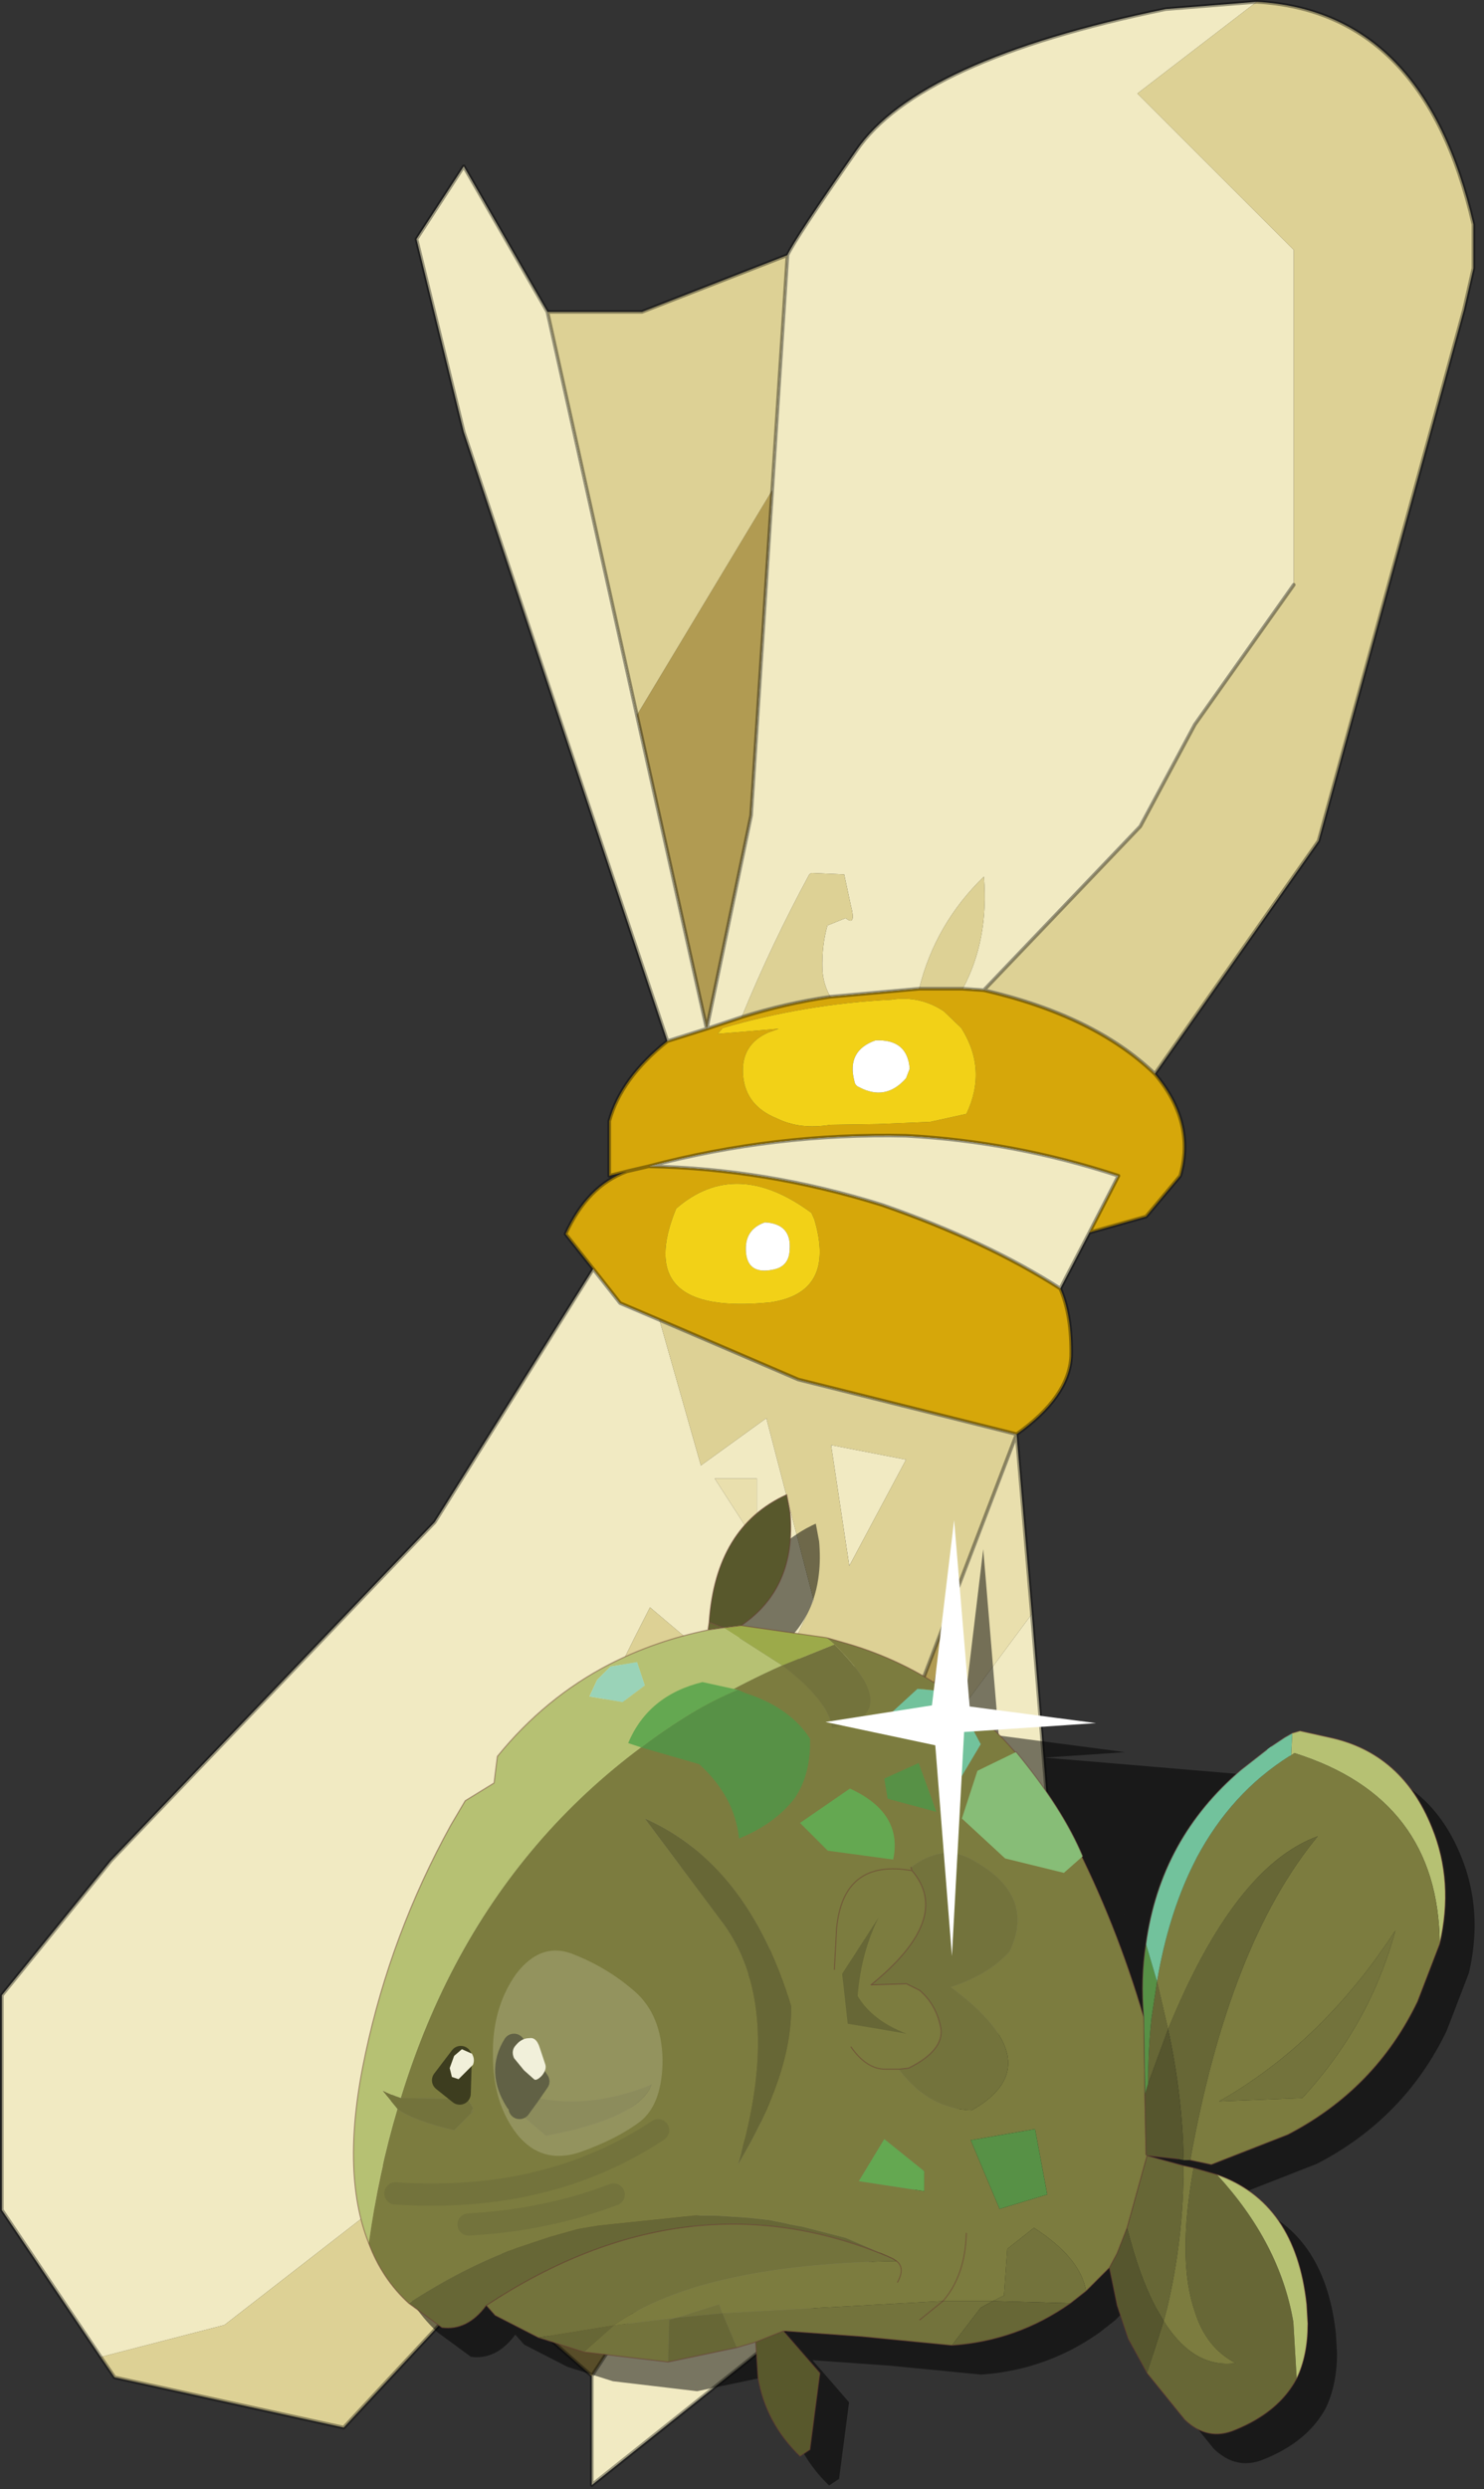 <?xml version="1.0" encoding="UTF-8" standalone="no"?>
<!DOCTYPE svg PUBLIC "-//W3C//DTD SVG 1.1//EN" "http://www.w3.org/Graphics/SVG/1.1/DTD/svg11.dtd">
<svg width="100%" height="100%" viewBox="0 0 102 171" version="1.1" xmlns="http://www.w3.org/2000/svg" xmlns:xlink="http://www.w3.org/1999/xlink" xml:space="preserve" xmlns:serif="http://www.serif.com/" style="fill-rule:evenodd;clip-rule:evenodd;stroke-linecap:round;stroke-linejoin:round;">
    <rect x="0" y="0" width="102" height="171" fill="#333333" stroke="none"/>
    <g transform="matrix(1,0,0,1,-178.975,-89.925)">
        <g transform="matrix(1,0,0,1,179.1,90)">
            <g>
                <g id="Symbol_3_0_Layer2_0_FILL">
                    <path d="M70.8,110.8L62.9,121.45L60.3,133.15L40.55,163.15L40.55,170.65L60.3,154.9L72.55,132.35L70.8,110.8M60.2,113.75L57.95,113.25L53.95,123.2L60.2,113.75M57,99.2L58.25,107.5L62.15,100.2L57,99.2M44.45,80.05C49.817,80.15 55.167,81.033 60.5,82.7C65.3,84.367 69.383,86.283 72.75,88.45L74.75,84.6L76.75,80.7C71.983,79.133 67.117,78.217 62.15,77.95C56.15,77.817 50.25,78.517 44.45,80.05M45.2,90.6L42.5,89.45L40.65,87.1L29.75,104.5L7.5,127.75L0,137L0,151.75L6.8,161.85L15.3,159.65L32.05,146.65L43.05,134.15L49.05,124.4L55.8,109.85L52.55,97.35L48.05,100.6L45.2,90.6M51.9,101.5L51.9,106L49,101.5L51.9,101.5M47.8,113.1C47.733,114.6 47.433,115.95 46.9,117.15C44.367,123.05 40.667,128.283 35.8,132.85L37.05,131.1C38.383,129.433 39.417,127.667 40.15,125.8L39.75,125.95L36.8,126.85L36.95,126.6C39.35,120.933 41.883,115.517 44.55,110.35L47.8,113.1M37.5,21.35L31.75,11.35L28.5,16.35L31.75,29.6L45.75,71.45L48.45,70.6L43.65,49.05L37.5,21.35M88.8,40.1L88.8,17.1L78.05,6.35L86.25,0.05L80,0.55C68.667,2.883 61.583,6.117 58.75,10.25C55.917,14.317 54.333,16.717 54,17.45L52.95,33.6L51.5,55.95L48.45,70.6L50.85,69.8C52.217,66.467 53.767,63.2 55.5,60L55.65,59.9L57.9,60L58.35,62.1C58.617,63.1 58.5,63.4 58,63L56.75,63.5C56.483,64.433 56.367,65.433 56.4,66.5C56.433,67.2 56.617,67.833 56.95,68.4L63.05,67.85C63.783,64.883 65.267,62.317 67.5,60.15C67.733,63.05 67.25,65.617 66.05,67.85L67.5,67.95L78.25,56.7L82,49.7L88.8,40.1Z" style="fill:#f1eac2;fill-rule:nonzero;"/>
                    <path d="M62.9,121.45L65.45,109.7L58.75,127.25L33,156.5L40.55,163.15L60.3,133.15L62.9,121.45M52.95,33.6L43.65,49.05L48.45,70.6L51.5,55.95L52.95,33.6Z" style="fill:#b19b52;fill-rule:nonzero;"/>
                    <path d="M65.45,109.7L62.9,121.45L70.8,110.8L69.75,98.45L65.45,109.7M51.9,106L51.9,101.5L49,101.5L51.9,106Z" style="fill:#e9dfad;fill-rule:nonzero;"/>
                    <path d="M54.75,94.7L45.2,90.6L48.05,100.6L52.55,97.35L55.8,109.85L49.05,124.4L43.05,134.15L32.05,146.65L15.3,159.65L6.8,161.85L7.75,163.25L23.5,166.7L33,156.5L58.75,127.25L65.45,109.7L69.75,98.45L54.75,94.7M58.25,107.5L57,99.2L62.15,100.2L58.25,107.5M57.95,113.25L60.2,113.75L53.95,123.2L57.95,113.25M46.9,117.15C47.433,115.95 47.733,114.6 47.8,113.1L44.55,110.35C41.883,115.517 39.35,120.933 36.95,126.6L36.8,126.85L39.75,125.95L40.15,125.8C39.417,127.667 38.383,129.433 37.05,131.1L35.8,132.85C40.667,128.283 44.367,123.05 46.9,117.15M57.9,60L55.65,59.9L55.5,60C53.767,63.2 52.217,66.467 50.85,69.8C52.85,69.167 54.883,68.7 56.95,68.4C56.617,67.833 56.433,67.2 56.4,66.5C56.367,65.433 56.483,64.433 56.75,63.5L58,63C58.5,63.4 58.617,63.1 58.35,62.1L57.9,60M63.05,67.85L66.05,67.85C67.25,65.617 67.733,63.05 67.5,60.15C65.267,62.317 63.783,64.883 63.05,67.85M52.95,33.6L54,17.45L44,21.35L37.5,21.35L43.65,49.05L52.95,33.6M88.8,17.1L88.8,40.1L82,49.7L78.25,56.7L67.5,67.95C72.567,69.117 76.483,71.033 79.25,73.7L90.5,57.7L100.5,21.2L101.15,18.35L101.15,15.35C98.917,5.583 93.95,0.483 86.25,0.05L78.05,6.35L88.8,17.1Z" style="fill:#ddd195;fill-rule:nonzero;"/>
                    <path d="M44.45,80.05L42.95,80.4C41.15,81.067 39.75,82.5 38.75,84.7L40.65,87.1L42.5,89.45L45.2,90.6L54.75,94.7L69.75,98.45C72.15,96.75 73.4,94.967 73.5,93.1C73.533,91.233 73.283,89.683 72.75,88.45C69.383,86.283 65.3,84.367 60.5,82.7C55.167,81.033 49.817,80.15 44.45,80.05M55.65,83.25L55.85,83.7C56.85,87.067 55.833,88.967 52.8,89.4C46.467,90.033 44.317,87.883 46.35,82.95C49.083,80.583 52.183,80.683 55.65,83.25M67.5,67.95L66.05,67.85L63.05,67.85L56.95,68.4C54.883,68.7 52.85,69.167 50.85,69.8L48.45,70.6L45.75,71.45C43.617,73.15 42.283,74.983 41.75,76.95L41.75,80.7L42.95,80.4L44.45,80.05C50.25,78.517 56.15,77.817 62.15,77.95C67.117,78.217 71.983,79.133 76.75,80.7L74.75,84.6L78.65,83.5L81,80.7C81.7,78.233 81.117,75.9 79.25,73.7C76.483,71.033 72.567,69.117 67.5,67.95M64.75,69.4L65.95,70.55C67.15,72.45 67.267,74.417 66.3,76.45L63.8,77L60.2,77.15L56.95,77.2C55.55,77.433 54.317,77.283 53.25,76.75C51.85,76.183 51.083,75.217 50.95,73.85C50.817,72.417 51.4,71.417 52.7,70.85L53.4,70.6L49.2,70.95L49.55,70.55C53.317,69.45 57.183,68.8 61.15,68.6C62.45,68.4 63.65,68.667 64.75,69.4Z" style="fill:#d6a70a;fill-rule:nonzero;"/>
                    <path d="M55.85,83.7L55.65,83.25C52.183,80.683 49.083,80.583 46.35,82.95C44.317,87.883 46.467,90.033 52.8,89.4C55.833,88.967 56.85,87.067 55.85,83.7M52.45,83.9C53.683,83.967 54.25,84.6 54.15,85.8C54.117,86.567 53.733,87.017 53,87.15C51.867,87.383 51.25,87 51.15,86C51.05,84.933 51.483,84.233 52.45,83.9M65.95,70.55L64.75,69.4C63.65,68.667 62.45,68.4 61.15,68.6C57.183,68.8 53.317,69.45 49.55,70.55L49.2,70.95L53.4,70.6L52.7,70.85C51.4,71.417 50.817,72.417 50.95,73.85C51.083,75.217 51.85,76.183 53.25,76.75C54.317,77.283 55.55,77.433 56.95,77.2L60.2,77.15L63.8,77L66.3,76.45C67.267,74.417 67.15,72.45 65.95,70.55M62.4,73.35L62.15,74C61.217,75.067 60.133,75.267 58.9,74.6C58.733,74.533 58.633,74.4 58.6,74.2C58.233,72.8 58.717,71.867 60.05,71.4C61.517,71.333 62.3,71.983 62.4,73.35Z" style="fill:#f2d117;fill-rule:nonzero;"/>
                    <path d="M54.15,85.8C54.25,84.6 53.683,83.967 52.45,83.9C51.483,84.233 51.05,84.933 51.15,86C51.25,87 51.867,87.383 53,87.15C53.733,87.017 54.117,86.567 54.15,85.8M62.15,74L62.4,73.35C62.3,71.983 61.517,71.333 60.05,71.4C58.717,71.867 58.233,72.8 58.6,74.2C58.633,74.4 58.733,74.533 58.9,74.6C60.133,75.267 61.217,75.067 62.15,74Z" style="fill:#fff;fill-rule:nonzero;"/>
                </g>
                <path id="Symbol_3_0_Layer2_0_1_STROKES" d="M88.8,40.1L82,49.7L78.25,56.7L67.5,67.95C72.567,69.117 76.483,71.033 79.25,73.7L90.5,57.7L100.5,21.2L101.15,18.35L101.15,15.35C98.917,5.583 93.95,0.483 86.25,0.05L80,0.55C68.667,2.883 61.583,6.117 58.75,10.25C55.917,14.317 54.333,16.717 54,17.45L52.95,33.6L51.5,55.95L48.45,70.6L50.85,69.8M63.05,67.85L56.95,68.4M66.05,67.85L67.5,67.95M37.5,21.35L44,21.35L54,17.45M45.75,71.45L31.75,29.6L28.5,16.35L31.75,11.35L37.5,21.35L43.65,49.05L48.45,70.6L45.75,71.45C43.617,73.15 42.283,74.983 41.75,76.95L41.75,80.7L42.95,80.4L44.45,80.05C50.25,78.517 56.15,77.817 62.15,77.95C67.117,78.217 71.983,79.133 76.75,80.7L74.75,84.6L78.65,83.5L81,80.7C81.7,78.233 81.117,75.9 79.25,73.7M63.05,67.85L66.05,67.85M56.95,68.4C54.883,68.7 52.85,69.167 50.85,69.8M40.65,87.1L42.5,89.45L45.2,90.6L54.75,94.7L69.75,98.45C72.15,96.75 73.4,94.967 73.5,93.1C73.533,91.233 73.283,89.683 72.75,88.45C69.383,86.283 65.3,84.367 60.5,82.7C55.167,81.033 49.817,80.15 44.45,80.05M74.75,84.6L72.75,88.45M40.65,87.1L38.75,84.7C39.75,82.5 41.15,81.067 42.95,80.4M65.45,109.7L62.9,121.45M70.8,110.8L69.75,98.45L65.45,109.7L58.75,127.25L33,156.5L40.55,163.15L60.3,133.15L62.9,121.45M6.8,161.85L7.75,163.25L23.5,166.7L33,156.5M70.8,110.8L72.55,132.35L60.3,154.9L40.55,170.65L40.55,163.15M6.8,161.85L0,151.75L0,137L7.5,127.75L29.75,104.5L40.65,87.1" style="fill:none;fill-rule:nonzero;stroke:#000;stroke-opacity:0.37;stroke-width:0.25px;"/>
            </g>
            <g transform="matrix(1,0,0,1,-179.1,-90)">
                <path d="M270.336,210.832L272.394,211.29C272.42,211.295 272.446,211.301 272.473,211.307L272.528,211.32L272.567,211.328C272.669,211.352 272.77,211.377 272.87,211.403L272.905,211.413C272.953,211.425 273.001,211.439 273.049,211.452C273.067,211.457 273.086,211.463 273.106,211.468C273.136,211.477 273.166,211.486 273.196,211.494L273.242,211.508L273.279,211.52C273.384,211.552 273.488,211.586 273.592,211.621C273.625,211.633 273.658,211.644 273.691,211.656L273.73,211.67L273.753,211.678C273.871,211.721 273.988,211.766 274.104,211.813L274.132,211.825C274.253,211.874 274.372,211.926 274.49,211.98L274.532,212C274.623,212.043 274.714,212.087 274.805,212.133L274.821,212.141C274.842,212.152 274.862,212.163 274.883,212.173C274.891,212.178 274.899,212.182 274.907,212.186C274.958,212.213 275.009,212.24 275.059,212.268L275.074,212.276C275.092,212.286 275.11,212.296 275.128,212.306C275.305,212.405 275.478,212.511 275.647,212.622L275.664,212.633C275.741,212.684 275.817,212.736 275.892,212.789C275.9,212.794 275.908,212.8 275.915,212.805C276.015,212.876 276.114,212.95 276.211,213.025L276.246,213.052L276.26,213.063C276.273,213.073 276.285,213.084 276.298,213.094C276.316,213.108 276.334,213.123 276.352,213.137C276.36,213.144 276.368,213.15 276.376,213.157C276.548,213.297 276.714,213.444 276.876,213.597C276.888,213.609 276.901,213.621 276.913,213.633C277.423,214.123 277.883,214.682 278.294,215.31C278.319,215.348 278.343,215.386 278.368,215.424C278.388,215.456 278.407,215.487 278.427,215.518C278.497,215.631 278.565,215.745 278.632,215.862C278.646,215.885 278.659,215.908 278.672,215.931C278.677,215.94 278.682,215.948 278.687,215.957C278.698,215.976 278.708,215.996 278.719,216.015C278.758,216.085 278.796,216.156 278.834,216.228C278.849,216.257 278.865,216.286 278.88,216.315C278.887,216.329 278.895,216.344 278.902,216.358C278.933,216.419 278.964,216.48 278.994,216.541L279.02,216.595C279.06,216.676 279.099,216.757 279.137,216.84L279.154,216.878C279.166,216.904 279.177,216.929 279.189,216.955C279.2,216.98 279.212,217.006 279.223,217.032C279.249,217.089 279.274,217.148 279.299,217.206C279.308,217.227 279.317,217.249 279.326,217.27C279.336,217.295 279.347,217.319 279.357,217.344L279.365,217.364C279.373,217.382 279.38,217.401 279.388,217.42L279.431,217.526C279.438,217.542 279.444,217.559 279.451,217.575C279.464,217.61 279.478,217.644 279.491,217.679C279.498,217.697 279.505,217.714 279.512,217.732C279.522,217.759 279.532,217.786 279.542,217.813C279.551,217.835 279.559,217.857 279.567,217.88C279.577,217.906 279.586,217.931 279.595,217.957L279.601,217.974C279.621,218.03 279.641,218.086 279.66,218.141L279.664,218.154C279.682,218.205 279.699,218.255 279.715,218.306L279.728,218.345C279.737,218.374 279.747,218.403 279.756,218.432L279.771,218.479L279.786,218.529C279.794,218.555 279.802,218.582 279.81,218.609L279.814,218.621C279.824,218.656 279.835,218.692 279.845,218.727C279.848,218.736 279.85,218.746 279.853,218.755C279.863,218.792 279.874,218.828 279.884,218.865C279.889,218.884 279.894,218.903 279.899,218.922C279.905,218.944 279.911,218.966 279.917,218.987L279.921,219.002C279.933,219.05 279.946,219.097 279.958,219.145L279.976,219.219C279.985,219.255 279.993,219.29 280.001,219.325C280.004,219.335 280.006,219.344 280.008,219.353C280.019,219.403 280.031,219.452 280.041,219.501L280.046,219.521C280.063,219.6 280.079,219.679 280.095,219.758C280.096,219.764 280.097,219.77 280.098,219.776C280.11,219.833 280.12,219.89 280.131,219.948L280.133,219.962C280.151,220.06 280.167,220.157 280.182,220.254C280.184,220.264 280.185,220.273 280.187,220.283C280.2,220.368 280.212,220.453 280.223,220.539C280.227,220.574 280.232,220.61 280.236,220.645C280.248,220.742 280.259,220.839 280.268,220.937C280.273,220.984 280.277,221.031 280.282,221.079C280.285,221.112 280.287,221.145 280.29,221.179L280.291,221.195C280.293,221.213 280.294,221.231 280.295,221.25C280.298,221.289 280.301,221.329 280.303,221.369C280.305,221.397 280.307,221.426 280.309,221.454C280.31,221.477 280.311,221.501 280.312,221.524C280.315,221.571 280.317,221.619 280.319,221.667L280.32,221.7C280.322,221.745 280.323,221.789 280.325,221.835C280.325,221.867 280.326,221.9 280.327,221.933C280.327,221.954 280.328,221.975 280.328,221.996C280.329,222.054 280.329,222.112 280.329,222.169C280.329,222.185 280.329,222.201 280.329,222.217C280.329,222.244 280.329,222.27 280.329,222.296L280.329,222.314C280.328,222.343 280.328,222.373 280.328,222.402C280.327,222.422 280.327,222.441 280.326,222.461C280.326,222.5 280.325,222.539 280.323,222.579L280.322,222.628C280.321,222.658 280.32,222.687 280.319,222.717C280.318,222.744 280.316,222.77 280.315,222.797C280.311,222.89 280.306,222.984 280.299,223.078L280.298,223.098C280.294,223.152 280.29,223.207 280.286,223.262L280.283,223.297C280.281,223.324 280.278,223.351 280.276,223.378L280.271,223.43L280.269,223.452C280.268,223.47 280.266,223.488 280.264,223.505C280.262,223.531 280.259,223.556 280.257,223.581L280.255,223.598C280.252,223.628 280.249,223.657 280.245,223.687C280.243,223.708 280.241,223.728 280.238,223.749C280.234,223.783 280.23,223.817 280.226,223.852L280.224,223.868C280.222,223.887 280.219,223.906 280.217,223.925C280.212,223.965 280.207,224.005 280.201,224.046C280.175,224.238 280.145,224.432 280.11,224.627C280.102,224.673 280.094,224.719 280.085,224.765C280.082,224.786 280.078,224.807 280.074,224.828C280.07,224.845 280.067,224.862 280.064,224.879C280.054,224.928 280.044,224.978 280.034,225.027C280.023,225.083 280.011,225.139 279.999,225.195C279.983,225.274 279.965,225.353 279.947,225.433L279.939,225.466L278.415,229.429C278.407,229.446 278.399,229.462 278.391,229.478L278.369,229.523C278.357,229.549 278.344,229.574 278.332,229.599L278.302,229.661C278.28,229.705 278.257,229.749 278.235,229.793C278.205,229.854 278.174,229.914 278.143,229.974C278.097,230.063 278.05,230.152 278.003,230.241C277.976,230.29 277.95,230.34 277.923,230.39C277.91,230.412 277.898,230.435 277.886,230.458C277.871,230.485 277.856,230.512 277.841,230.539C277.825,230.567 277.809,230.595 277.794,230.623L277.761,230.682C277.722,230.749 277.684,230.817 277.645,230.884C277.596,230.968 277.546,231.053 277.495,231.137C277.483,231.157 277.472,231.177 277.46,231.197C277.439,231.231 277.418,231.266 277.397,231.3C277.387,231.316 277.377,231.332 277.367,231.349L277.354,231.37C277.316,231.432 277.277,231.493 277.239,231.553C277.222,231.58 277.205,231.607 277.187,231.635C277.125,231.731 277.063,231.827 277,231.922C276.992,231.934 276.985,231.945 276.977,231.956C276.958,231.985 276.939,232.014 276.919,232.043C276.898,232.075 276.876,232.107 276.854,232.139L276.836,232.165C276.819,232.189 276.803,232.214 276.786,232.238L276.747,232.294C276.723,232.328 276.699,232.362 276.675,232.396C276.588,232.519 276.5,232.64 276.411,232.76L276.38,232.803C276.354,232.837 276.328,232.871 276.302,232.905C276.221,233.013 276.138,233.12 276.054,233.227L276.024,233.264C276.015,233.275 276.007,233.287 275.998,233.298C275.989,233.309 275.98,233.32 275.971,233.331C275.962,233.343 275.952,233.354 275.943,233.366C275.906,233.412 275.868,233.458 275.831,233.504C275.811,233.528 275.791,233.552 275.772,233.576C275.746,233.606 275.721,233.637 275.696,233.667C275.685,233.679 275.675,233.691 275.665,233.703C275.657,233.713 275.649,233.722 275.641,233.732C275.624,233.752 275.606,233.773 275.589,233.793L275.564,233.822C275.528,233.864 275.492,233.906 275.455,233.948L275.409,234L275.386,234.027C275.177,234.264 274.963,234.495 274.743,234.721C274.66,234.806 274.576,234.89 274.491,234.974C274.466,234.999 274.441,235.024 274.415,235.048C274.237,235.223 274.055,235.394 273.869,235.562L273.844,235.585C273.796,235.628 273.749,235.671 273.701,235.713L273.655,235.753C273.548,235.847 273.439,235.941 273.33,236.033C273.319,236.042 273.308,236.051 273.297,236.06C273.177,236.161 273.055,236.26 272.932,236.358L272.901,236.383C272.861,236.414 272.821,236.446 272.781,236.477C272.77,236.486 272.758,236.495 272.747,236.503L272.694,236.545C272.506,236.69 272.315,236.831 272.122,236.97L272.094,236.99C272.052,237.02 272.011,237.049 271.969,237.079C271.872,237.147 271.775,237.214 271.676,237.281C271.634,237.309 271.592,237.337 271.55,237.366C271.498,237.4 271.445,237.435 271.392,237.47C271.371,237.484 271.349,237.498 271.327,237.512C271.297,237.531 271.268,237.551 271.238,237.57L271.216,237.584C271.144,237.63 271.071,237.676 270.998,237.721L270.976,237.735C270.91,237.776 270.844,237.817 270.777,237.857C270.716,237.894 270.655,237.93 270.594,237.967C270.573,237.979 270.551,237.992 270.53,238.004L270.477,238.035C270.463,238.043 270.45,238.051 270.436,238.059C270.337,238.117 270.238,238.174 270.138,238.23L270.103,238.249C270.09,238.256 270.078,238.263 270.065,238.27C269.986,238.314 269.907,238.358 269.827,238.401C269.813,238.408 269.798,238.416 269.784,238.424C269.76,238.437 269.736,238.449 269.713,238.462C269.654,238.493 269.595,238.524 269.535,238.555C269.523,238.562 269.51,238.569 269.497,238.575L264.575,240.501L265.155,241.525C265.241,241.561 265.327,241.598 265.411,241.636L265.432,241.646C265.453,241.655 265.474,241.665 265.494,241.674C265.514,241.684 265.534,241.693 265.554,241.703C265.605,241.726 265.655,241.751 265.705,241.776C265.732,241.789 265.759,241.803 265.786,241.816L265.805,241.826C265.832,241.84 265.859,241.854 265.886,241.868C265.985,241.92 266.083,241.973 266.179,242.029L266.197,242.039C266.218,242.051 266.239,242.063 266.259,242.075C266.296,242.097 266.333,242.12 266.37,242.142C266.408,242.165 266.445,242.188 266.482,242.211C266.536,242.245 266.59,242.28 266.643,242.315L266.661,242.327C266.671,242.334 266.681,242.341 266.692,242.348C266.806,242.424 266.918,242.504 267.027,242.585C267.061,242.611 267.094,242.636 267.127,242.661L267.133,242.666C267.326,242.815 267.512,242.973 267.69,243.138L267.735,243.18C267.772,243.215 267.809,243.25 267.846,243.286C267.878,243.317 267.91,243.349 267.941,243.381C268.01,243.451 268.078,243.522 268.145,243.595L268.176,243.629C268.193,243.647 268.209,243.665 268.225,243.683L268.253,243.715C268.333,243.805 268.412,243.898 268.488,243.993C268.511,244.021 268.533,244.049 268.555,244.077C268.6,244.133 268.644,244.191 268.687,244.249L268.703,244.271C268.718,244.29 268.732,244.309 268.746,244.329L268.759,244.346C268.781,244.378 268.804,244.409 268.827,244.441C268.849,244.474 268.872,244.506 268.895,244.539C268.932,244.594 268.97,244.65 269.007,244.707L269.013,244.716C269.038,244.754 269.062,244.793 269.086,244.831C269.139,244.916 269.191,245.001 269.242,245.088C269.311,245.207 269.379,245.329 269.444,245.453C269.467,245.496 269.49,245.54 269.512,245.584C269.613,245.784 269.709,245.99 269.8,246.202C269.806,246.218 269.813,246.233 269.819,246.248C269.83,246.275 269.841,246.301 269.852,246.328C269.885,246.408 269.918,246.489 269.949,246.571L269.958,246.593C269.995,246.692 270.032,246.792 270.068,246.894C270.078,246.922 270.087,246.949 270.097,246.977C270.102,246.992 270.107,247.007 270.112,247.022C270.251,247.432 270.371,247.862 270.474,248.311C270.477,248.322 270.48,248.334 270.482,248.345C270.53,248.556 270.574,248.771 270.614,248.99C270.618,249.016 270.623,249.042 270.627,249.068C270.631,249.087 270.634,249.107 270.638,249.127C270.649,249.193 270.66,249.259 270.671,249.326C270.693,249.465 270.714,249.606 270.734,249.749C270.738,249.78 270.742,249.812 270.746,249.844L270.758,249.939C270.769,250.027 270.78,250.117 270.79,250.207C270.791,250.217 270.792,250.227 270.793,250.236L270.869,251.532L270.869,251.608C270.869,251.659 270.869,251.71 270.868,251.76L270.868,251.806C270.867,251.827 270.867,251.848 270.866,251.869C270.865,251.914 270.864,251.958 270.863,252.002C270.861,252.039 270.86,252.075 270.858,252.111C270.857,252.138 270.856,252.164 270.854,252.191L270.853,252.225C270.85,252.277 270.847,252.33 270.843,252.382C270.84,252.427 270.836,252.471 270.833,252.515L270.827,252.579L270.825,252.606C270.82,252.657 270.815,252.707 270.81,252.758C270.807,252.781 270.805,252.803 270.802,252.826L270.797,252.872C270.787,252.959 270.775,253.045 270.762,253.131C270.751,253.21 270.738,253.289 270.724,253.367C270.717,253.409 270.71,253.451 270.702,253.492C270.694,253.531 270.687,253.57 270.679,253.609L270.668,253.658L270.657,253.711C270.649,253.75 270.64,253.79 270.631,253.829C270.622,253.866 270.613,253.903 270.604,253.94L270.6,253.954C270.596,253.972 270.592,253.989 270.587,254.006C270.583,254.022 270.579,254.038 270.575,254.053L270.571,254.068C270.561,254.106 270.551,254.144 270.54,254.182L270.53,254.218C270.503,254.313 270.474,254.406 270.444,254.499C270.395,254.647 270.343,254.792 270.286,254.934C270.279,254.95 270.273,254.966 270.266,254.982L270.254,255.012C270.236,255.055 270.218,255.098 270.2,255.14C270.183,255.179 270.166,255.217 270.148,255.255L270.133,255.289L270.107,255.343C270.085,255.385 270.062,255.426 270.039,255.467L270.029,255.485C270.02,255.501 270.011,255.517 270.001,255.534C269.978,255.574 269.954,255.614 269.93,255.654C269.925,255.662 269.92,255.67 269.915,255.678C269.896,255.71 269.876,255.742 269.856,255.774C269.847,255.787 269.839,255.8 269.83,255.813L269.819,255.83C269.66,256.075 269.485,256.309 269.292,256.533C269.254,256.578 269.215,256.622 269.175,256.666C269.167,256.675 269.16,256.683 269.152,256.691C269.118,256.729 269.083,256.767 269.047,256.804L269.019,256.834C268.999,256.854 268.98,256.873 268.961,256.893C268.924,256.93 268.887,256.967 268.849,257.003L268.842,257.01C268.797,257.054 268.751,257.097 268.704,257.139C268.699,257.144 268.694,257.149 268.689,257.154C268.631,257.206 268.572,257.258 268.512,257.31L268.485,257.332L268.449,257.363C268.388,257.414 268.326,257.465 268.262,257.514L268.227,257.542C268.106,257.636 267.98,257.728 267.851,257.817C267.821,257.838 267.79,257.858 267.76,257.879L267.714,257.909L267.677,257.934L267.646,257.954C267.631,257.964 267.616,257.973 267.602,257.983C267.58,257.996 267.559,258.01 267.537,258.023L267.485,258.056C267.453,258.076 267.422,258.095 267.39,258.114L267.371,258.126L267.312,258.161L267.292,258.172C267.246,258.2 267.199,258.226 267.152,258.253L267.132,258.264C267.117,258.273 267.101,258.281 267.086,258.29C267.061,258.304 267.035,258.318 267.009,258.332C266.981,258.347 266.952,258.363 266.924,258.378C266.885,258.398 266.847,258.418 266.808,258.438C266.726,258.481 266.642,258.522 266.557,258.563C266.473,258.604 266.388,258.643 266.302,258.682L266.28,258.692C266.223,258.718 266.166,258.743 266.108,258.768C266.089,258.776 266.07,258.784 266.052,258.792C266.006,258.811 265.961,258.83 265.915,258.849C265.902,258.855 265.888,258.861 265.875,258.866C265.816,258.892 265.756,258.915 265.698,258.937L265.683,258.943C265.668,258.948 265.653,258.953 265.639,258.959C265.567,258.984 265.495,259.007 265.424,259.027L265.408,259.032C265.328,259.054 265.248,259.073 265.169,259.089C265.15,259.093 265.131,259.096 265.113,259.1C265.088,259.104 265.063,259.108 265.039,259.112L265.024,259.114C265,259.118 264.977,259.121 264.953,259.124L264.939,259.126C264.929,259.127 264.92,259.128 264.91,259.129L264.896,259.131C264.81,259.14 264.725,259.145 264.641,259.146L264.626,259.146C264.584,259.147 264.543,259.146 264.501,259.145L264.473,259.143C264.445,259.142 264.417,259.14 264.389,259.138L264.376,259.137C264.366,259.136 264.357,259.135 264.348,259.135L264.334,259.133C264.144,259.114 263.958,259.075 263.773,259.016L263.743,259.006C263.726,259 263.709,258.995 263.693,258.989L263.679,258.984C263.664,258.978 263.649,258.973 263.633,258.967C263.617,258.961 263.601,258.954 263.586,258.948L263.572,258.943L263.538,258.929C263.523,258.922 263.508,258.916 263.492,258.909L263.479,258.903C263.457,258.893 263.435,258.883 263.413,258.873L263.386,258.86L263.373,258.853C263.362,258.848 263.351,258.842 263.34,258.837C263.332,258.833 263.325,258.829 263.317,258.825C263.309,258.821 263.302,258.817 263.294,258.813C263.266,258.798 263.239,258.783 263.211,258.768C263.195,258.759 263.179,258.75 263.163,258.74L263.15,258.732C263.137,258.725 263.124,258.717 263.111,258.709L263.098,258.701C263.03,258.659 262.963,258.615 262.896,258.567C262.89,258.563 262.883,258.558 262.876,258.553C262.719,258.439 262.563,258.309 262.409,258.163L259.818,254.962L258.522,252.599L257.76,250.313L257.226,247.721L255.626,249.322L254.559,250.16C254.545,250.17 254.531,250.18 254.518,250.189C254.491,250.208 254.464,250.227 254.438,250.245C254.392,250.277 254.346,250.309 254.3,250.34L254.264,250.364C254.021,250.529 253.775,250.686 253.525,250.837C253.498,250.853 253.47,250.87 253.442,250.886C253.409,250.906 253.375,250.926 253.342,250.945C253.32,250.958 253.298,250.971 253.276,250.983L253.243,251.003L253.168,251.046L253.136,251.064C253.123,251.071 253.11,251.078 253.098,251.085L253.023,251.127C252.995,251.142 252.967,251.158 252.939,251.173L252.929,251.179C252.843,251.226 252.757,251.271 252.67,251.317L252.639,251.333C252.583,251.362 252.526,251.391 252.469,251.42L252.419,251.445L252.374,251.467C252.336,251.486 252.299,251.504 252.261,251.522L252.241,251.532C252.204,251.55 252.166,251.568 252.129,251.586L252.114,251.593C252.094,251.602 252.074,251.612 252.053,251.621L251.991,251.65C251.942,251.673 251.893,251.695 251.843,251.717L251.764,251.753C251.751,251.759 251.737,251.764 251.724,251.77C251.686,251.787 251.647,251.804 251.608,251.821L251.593,251.827C251.573,251.836 251.553,251.844 251.532,251.853C251.494,251.869 251.455,251.885 251.416,251.901C251.385,251.915 251.353,251.928 251.321,251.94L251.276,251.958L251.213,251.984C251.199,251.989 251.186,251.994 251.173,252L251.121,252.02C251.099,252.028 251.077,252.037 251.055,252.045C251.034,252.053 251.013,252.062 250.992,252.07L250.945,252.087C250.924,252.095 250.903,252.103 250.882,252.111C250.861,252.118 250.839,252.126 250.818,252.134L250.802,252.14C250.778,252.149 250.754,252.157 250.73,252.166C250.721,252.169 250.711,252.173 250.701,252.176C250.578,252.22 250.454,252.263 250.329,252.303L250.274,252.321C250.225,252.337 250.175,252.353 250.126,252.368L250.081,252.382C250.074,252.384 250.067,252.386 250.061,252.389C250.016,252.402 249.971,252.416 249.927,252.429L249.87,252.446L249.844,252.453C249.81,252.463 249.775,252.473 249.74,252.483C249.724,252.488 249.707,252.493 249.691,252.497C249.664,252.505 249.636,252.512 249.609,252.52L249.576,252.529C249.331,252.596 249.083,252.656 248.833,252.711C248.806,252.718 248.778,252.724 248.75,252.73C248.395,252.806 248.035,252.87 247.67,252.923C247.652,252.925 247.633,252.928 247.615,252.931C247.593,252.934 247.571,252.937 247.549,252.94L247.48,252.949L247.463,252.951C247.4,252.96 247.337,252.968 247.274,252.975L247.239,252.979L247.17,252.987L247.137,252.991C247.125,252.992 247.113,252.994 247.101,252.995L247.066,252.999C247.053,253 247.04,253.001 247.026,253.003C246.87,253.019 246.712,253.033 246.554,253.046C246.526,253.048 246.498,253.05 246.471,253.052C246.448,253.053 246.426,253.055 246.404,253.056L240.154,252.447L234.819,252.066L237.334,254.962L236.648,260.221L235.962,260.678C235.951,260.668 235.941,260.658 235.931,260.648C235.886,260.604 235.842,260.56 235.798,260.516L235.78,260.498C235.71,260.427 235.641,260.355 235.573,260.283L235.538,260.245C235.493,260.197 235.45,260.149 235.406,260.101C235.387,260.079 235.368,260.058 235.349,260.036C235.277,259.954 235.207,259.872 235.138,259.789C235.128,259.777 235.118,259.765 235.109,259.753L235.093,259.734L235.06,259.693C234.912,259.51 234.772,259.323 234.639,259.132C234.598,259.073 234.558,259.013 234.518,258.953L234.487,258.906L234.481,258.897C234.412,258.792 234.346,258.687 234.282,258.58C234.277,258.571 234.272,258.563 234.267,258.554C234.221,258.477 234.176,258.399 234.132,258.321C234.122,258.302 234.111,258.283 234.101,258.264C234.084,258.234 234.068,258.203 234.051,258.172C234.044,258.159 234.037,258.145 234.029,258.131C233.878,257.845 233.743,257.552 233.623,257.252C233.613,257.229 233.604,257.205 233.595,257.182C233.58,257.144 233.565,257.106 233.551,257.068C233.536,257.029 233.522,256.991 233.508,256.952C233.478,256.868 233.448,256.783 233.42,256.698C233.415,256.683 233.41,256.668 233.405,256.653C233.397,256.625 233.388,256.598 233.379,256.571L233.372,256.548C233.337,256.434 233.303,256.32 233.272,256.205L233.266,256.183C233.259,256.157 233.252,256.131 233.246,256.106L233.243,256.094C233.234,256.059 233.225,256.023 233.216,255.988C233.165,255.782 233.12,255.573 233.082,255.361C233.079,255.346 233.077,255.331 233.074,255.316L233.066,255.267L232.913,252.828L231.617,253.209L226.892,254.2L221.1,253.514L217.975,252.523L215.002,250.999L214.392,250.313C214.367,250.347 214.341,250.381 214.315,250.415C214.294,250.442 214.274,250.468 214.253,250.494C214.238,250.512 214.224,250.53 214.21,250.547C214.198,250.561 214.187,250.575 214.175,250.589C213.995,250.804 213.808,250.992 213.614,251.153L213.606,251.16C213.585,251.177 213.564,251.194 213.543,251.21C213.527,251.224 213.51,251.237 213.493,251.25L213.475,251.263C213.439,251.29 213.404,251.316 213.368,251.341L213.333,251.364L213.305,251.383C213.274,251.404 213.244,251.423 213.212,251.442L213.19,251.456L213.16,251.474L213.132,251.49C213.113,251.501 213.094,251.512 213.074,251.522L213.056,251.532C213.021,251.551 212.986,251.569 212.951,251.586L212.936,251.593C212.913,251.604 212.89,251.615 212.867,251.625C212.857,251.629 212.848,251.633 212.839,251.637C212.828,251.642 212.818,251.646 212.808,251.65C212.794,251.656 212.779,251.662 212.765,251.668C212.708,251.691 212.652,251.711 212.594,251.73C212.582,251.734 212.57,251.737 212.558,251.741C212.551,251.744 212.543,251.746 212.536,251.748C212.522,251.752 212.508,251.756 212.495,251.76L212.482,251.764C212.447,251.773 212.412,251.782 212.376,251.791L212.348,251.797C212.327,251.802 212.307,251.806 212.286,251.81C212.276,251.812 212.266,251.814 212.256,251.816C212.222,251.823 212.187,251.828 212.153,251.833C212.128,251.837 212.102,251.841 212.077,251.844C212.059,251.846 212.04,251.848 212.022,251.85L212.006,251.851C211.978,251.854 211.949,251.856 211.92,251.858C211.915,251.858 211.911,251.858 211.907,251.859C211.876,251.86 211.845,251.862 211.815,251.862L211.801,251.863C211.779,251.863 211.757,251.863 211.735,251.863L211.722,251.863C211.695,251.863 211.668,251.863 211.641,251.862C211.606,251.86 211.571,251.859 211.535,251.856C211.472,251.852 211.408,251.845 211.344,251.837L209.057,250.16L209.021,250.127C208.931,250.044 208.843,249.959 208.756,249.873C208.689,249.806 208.622,249.738 208.557,249.669C208.533,249.645 208.51,249.62 208.488,249.596C207.91,248.977 207.414,248.291 206.998,247.537C206.971,247.488 206.944,247.439 206.918,247.389L206.891,247.339L206.876,247.31C206.866,247.291 206.856,247.272 206.847,247.253C206.825,247.211 206.803,247.168 206.782,247.126C206.768,247.097 206.754,247.068 206.74,247.04L206.731,247.022C206.702,246.961 206.673,246.9 206.645,246.839C206.62,246.786 206.596,246.732 206.573,246.679L206.564,246.661C206.556,246.64 206.547,246.62 206.538,246.6L206.518,246.553C206.514,246.544 206.51,246.535 206.506,246.526C206.494,246.497 206.481,246.467 206.469,246.438C206.456,246.406 206.443,246.375 206.43,246.343L206.418,246.314C206.395,246.256 206.372,246.198 206.349,246.139L206.333,246.097C206.327,246.08 206.32,246.062 206.313,246.044L206.304,246.022C206.289,245.984 206.275,245.946 206.26,245.909C206.237,245.85 206.215,245.791 206.193,245.731L206.18,245.695C206.177,245.687 206.174,245.679 206.171,245.672C206.15,245.613 206.129,245.554 206.109,245.496C206.102,245.477 206.096,245.458 206.089,245.438C206.042,245.302 205.998,245.165 205.956,245.027L205.949,245.006C205.944,244.99 205.94,244.973 205.934,244.956C205.927,244.93 205.919,244.905 205.911,244.878C205.904,244.855 205.898,244.831 205.891,244.808C205.879,244.765 205.867,244.723 205.855,244.681C205.832,244.598 205.81,244.515 205.788,244.432C205.78,244.4 205.772,244.367 205.764,244.335L205.754,244.296C205.749,244.276 205.744,244.255 205.739,244.234C205.718,244.148 205.698,244.061 205.678,243.974L205.673,243.952C205.63,243.758 205.591,243.562 205.554,243.362C205.546,243.317 205.538,243.271 205.53,243.225L205.526,243.204C205.515,243.138 205.504,243.073 205.494,243.007L205.488,242.972C205.485,242.953 205.482,242.933 205.479,242.914L205.474,242.878C205.471,242.859 205.468,242.84 205.465,242.821C205.457,242.767 205.449,242.713 205.442,242.658C205.422,242.512 205.403,242.365 205.386,242.216L205.38,242.155C205.373,242.099 205.367,242.042 205.362,241.985L205.356,241.931C205.354,241.906 205.352,241.881 205.349,241.857C205.346,241.816 205.342,241.774 205.338,241.733C205.332,241.656 205.325,241.579 205.32,241.501C205.315,241.44 205.311,241.38 205.307,241.319C205.302,241.247 205.298,241.174 205.294,241.101L205.292,241.065C205.289,241.006 205.286,240.947 205.283,240.888L205.282,240.863C205.277,240.735 205.272,240.606 205.269,240.476C205.268,240.432 205.267,240.387 205.266,240.343L205.266,240.314C205.261,240.068 205.261,239.819 205.264,239.566L205.265,239.547C205.27,239.173 205.285,238.791 205.308,238.402L205.312,238.339C205.344,237.818 205.392,237.283 205.456,236.735C205.461,236.683 205.468,236.632 205.474,236.581C205.496,236.398 205.52,236.213 205.545,236.027C205.548,236.009 205.55,235.991 205.553,235.973C205.58,235.779 205.609,235.582 205.64,235.384C205.642,235.37 205.644,235.356 205.647,235.341C205.666,235.219 205.686,235.097 205.706,234.974C205.726,234.855 205.747,234.734 205.768,234.614L205.776,234.572C205.812,234.369 205.85,234.164 205.89,233.958C205.905,233.884 205.919,233.809 205.934,233.734C205.938,233.714 205.942,233.694 205.946,233.673C205.954,233.637 205.961,233.601 205.969,233.564L205.977,233.524C206.004,233.392 206.031,233.26 206.06,233.128L206.074,233.062C206.078,233.045 206.081,233.028 206.085,233.011C206.092,232.978 206.099,232.944 206.106,232.911L206.12,232.845C206.134,232.783 206.148,232.72 206.161,232.658C206.17,232.617 206.179,232.576 206.188,232.535C206.197,232.496 206.206,232.458 206.214,232.419C206.226,232.367 206.238,232.315 206.25,232.262L206.27,232.171L206.289,232.092C206.327,231.926 206.365,231.761 206.405,231.596L206.418,231.542C206.431,231.488 206.444,231.435 206.457,231.381L206.484,231.272C206.512,231.159 206.54,231.046 206.568,230.933C206.58,230.888 206.591,230.843 206.603,230.797C206.621,230.724 206.64,230.651 206.659,230.578L206.682,230.489L206.702,230.413L206.724,230.331L206.738,230.275C206.778,230.126 206.818,229.978 206.858,229.831C206.915,229.623 206.973,229.416 207.032,229.209L207.054,229.132L207.068,229.086C207.082,229.036 207.097,228.985 207.111,228.935L207.122,228.899C207.131,228.869 207.14,228.839 207.148,228.809C207.158,228.775 207.169,228.74 207.179,228.706C207.197,228.643 207.216,228.581 207.235,228.518C207.253,228.456 207.272,228.393 207.291,228.33C207.299,228.304 207.307,228.278 207.316,228.251C207.347,228.148 207.379,228.044 207.411,227.941L207.421,227.91C207.432,227.876 207.442,227.841 207.453,227.807C207.466,227.766 207.479,227.724 207.492,227.683C207.504,227.645 207.517,227.606 207.529,227.569C207.533,227.555 207.537,227.541 207.542,227.527C207.552,227.497 207.561,227.466 207.571,227.436C207.587,227.387 207.603,227.338 207.619,227.29C207.624,227.274 207.629,227.258 207.634,227.242C207.699,227.043 207.765,226.844 207.832,226.645L207.867,226.542L207.875,226.521C207.891,226.474 207.907,226.427 207.923,226.381C207.937,226.338 207.952,226.295 207.967,226.252C207.991,226.184 208.014,226.116 208.038,226.047L208.05,226.014C208.087,225.91 208.124,225.806 208.161,225.701L208.185,225.636C208.208,225.571 208.231,225.507 208.254,225.443L208.29,225.346C208.294,225.333 208.299,225.32 208.303,225.308L208.337,225.216L208.369,225.13C208.38,225.102 208.39,225.073 208.401,225.044C208.419,224.996 208.437,224.948 208.455,224.9L208.498,224.787L208.532,224.695L208.564,224.611C208.57,224.595 208.576,224.58 208.582,224.564C208.631,224.437 208.679,224.311 208.729,224.185L208.753,224.122C208.779,224.057 208.805,223.991 208.831,223.926C208.844,223.893 208.856,223.861 208.869,223.829L208.887,223.784C208.899,223.755 208.911,223.725 208.923,223.695C208.93,223.677 208.937,223.659 208.944,223.642C208.966,223.588 208.987,223.535 209.009,223.482C209.051,223.378 209.093,223.275 209.136,223.171L209.179,223.068C209.202,223.013 209.225,222.958 209.248,222.903L209.255,222.886C209.28,222.826 209.305,222.766 209.331,222.706L209.358,222.643L209.388,222.572C209.449,222.428 209.511,222.284 209.574,222.141L209.607,222.065C209.634,222.002 209.662,221.94 209.689,221.877L209.731,221.783L209.765,221.707C209.772,221.692 209.779,221.676 209.786,221.66C209.808,221.612 209.829,221.564 209.851,221.516C209.862,221.491 209.873,221.467 209.884,221.443L209.934,221.333L209.963,221.268C209.987,221.216 210.01,221.165 210.034,221.114L210.07,221.035C210.135,220.895 210.2,220.755 210.266,220.616C210.284,220.576 210.303,220.536 210.322,220.497L210.364,220.408C210.37,220.394 210.377,220.381 210.383,220.367C210.426,220.278 210.468,220.19 210.511,220.101C210.527,220.069 210.542,220.038 210.557,220.006C210.565,219.991 210.572,219.975 210.58,219.96C210.671,219.772 210.764,219.584 210.858,219.397C210.985,219.141 211.115,218.887 211.247,218.632C211.268,218.592 211.289,218.552 211.31,218.511C211.344,218.447 211.377,218.382 211.411,218.318C211.428,218.286 211.445,218.253 211.462,218.221C211.47,218.207 211.477,218.193 211.484,218.179L211.526,218.101L211.579,218.002C211.588,217.983 211.598,217.965 211.608,217.947C211.624,217.917 211.64,217.888 211.655,217.859C211.682,217.809 211.709,217.759 211.736,217.71C211.764,217.658 211.792,217.606 211.82,217.554L211.86,217.481L211.883,217.439C211.893,217.421 211.903,217.402 211.914,217.383C211.927,217.36 211.94,217.335 211.954,217.311L212.944,215.634L214.926,214.414L215.155,212.585L215.206,212.522L215.218,212.507C215.266,212.448 215.314,212.39 215.362,212.333L215.386,212.303L215.429,212.253C215.479,212.193 215.528,212.134 215.579,212.076L215.627,212.02C215.683,211.953 215.74,211.888 215.798,211.822C215.815,211.802 215.833,211.782 215.85,211.762C215.945,211.655 216.04,211.549 216.135,211.444L216.159,211.418C216.292,211.272 216.427,211.127 216.564,210.985C216.591,210.956 216.619,210.927 216.646,210.899C216.695,210.849 216.743,210.799 216.792,210.749C216.93,210.608 217.069,210.47 217.209,210.333L217.245,210.299C217.35,210.197 217.456,210.096 217.562,209.997C217.575,209.985 217.588,209.973 217.6,209.962C217.677,209.891 217.753,209.82 217.831,209.75L217.889,209.697C217.899,209.688 217.909,209.679 217.919,209.671L217.948,209.645C218.034,209.568 218.12,209.491 218.207,209.416C218.23,209.396 218.252,209.376 218.275,209.357C218.346,209.296 218.417,209.235 218.489,209.175C218.508,209.159 218.527,209.142 218.546,209.126L218.591,209.089C218.603,209.079 218.616,209.068 218.628,209.058C218.663,209.03 218.697,209.001 218.732,208.972C218.97,208.777 219.211,208.587 219.456,208.402C219.505,208.364 219.555,208.327 219.604,208.29L219.636,208.267C219.715,208.208 219.794,208.15 219.874,208.092C219.906,208.069 219.939,208.045 219.971,208.022C220.008,207.996 220.044,207.97 220.081,207.944C220.136,207.905 220.191,207.867 220.246,207.829C220.319,207.777 220.393,207.727 220.468,207.676C220.507,207.65 220.546,207.624 220.585,207.598C220.638,207.562 220.692,207.526 220.746,207.491L220.778,207.47C220.804,207.453 220.829,207.436 220.854,207.42L220.908,207.385L220.926,207.374C221.012,207.318 221.099,207.263 221.187,207.208L221.226,207.184C221.334,207.117 221.442,207.051 221.551,206.985C221.582,206.966 221.614,206.948 221.645,206.929C221.743,206.871 221.842,206.813 221.941,206.756L221.988,206.729C222.062,206.687 222.135,206.646 222.209,206.605L222.237,206.589L222.28,206.566C222.363,206.519 222.448,206.473 222.532,206.428C222.598,206.393 222.664,206.358 222.73,206.323C222.771,206.301 222.812,206.28 222.853,206.259L222.901,206.234C222.934,206.218 222.966,206.201 222.999,206.185L223.024,206.172C223.081,206.144 223.138,206.115 223.196,206.087L223.202,206.084C223.381,205.996 223.562,205.909 223.743,205.825C223.785,205.806 223.826,205.787 223.867,205.768L223.892,205.757C224.097,205.663 224.304,205.572 224.512,205.484C224.527,205.478 224.541,205.472 224.556,205.466C224.643,205.429 224.731,205.393 224.818,205.357L224.841,205.348C224.984,205.289 225.127,205.233 225.271,205.177L225.297,205.167C225.436,205.113 225.575,205.061 225.715,205.01C225.741,205 225.768,204.99 225.794,204.981C225.82,204.971 225.847,204.962 225.873,204.952C225.93,204.932 225.987,204.912 226.045,204.891C226.106,204.87 226.167,204.849 226.229,204.828C226.252,204.82 226.275,204.812 226.298,204.804C226.378,204.777 226.457,204.75 226.537,204.724L226.575,204.711C226.652,204.686 226.728,204.661 226.805,204.637L226.859,204.62C227.114,204.539 227.371,204.462 227.63,204.389L227.702,204.368C227.717,204.364 227.732,204.36 227.746,204.356C227.997,204.286 228.251,204.219 228.506,204.155C228.552,204.144 228.599,204.132 228.645,204.121C228.664,204.116 228.683,204.112 228.702,204.107C228.764,204.092 228.826,204.077 228.888,204.062L228.898,204.06C228.989,204.039 229.08,204.018 229.171,203.997L229.222,203.986C229.269,203.975 229.316,203.965 229.363,203.955L229.436,203.939L229.493,203.927L229.579,203.909L229.636,203.897L229.712,203.363L229.714,203.337C229.724,203.199 229.735,203.062 229.748,202.926C229.753,202.868 229.759,202.811 229.765,202.754C229.768,202.729 229.77,202.704 229.773,202.679C229.777,202.643 229.781,202.608 229.785,202.572C229.79,202.531 229.795,202.49 229.8,202.448L229.806,202.398C229.814,202.339 229.822,202.281 229.83,202.222C229.835,202.184 229.84,202.147 229.846,202.109C229.852,202.066 229.858,202.023 229.865,201.981C229.872,201.933 229.88,201.886 229.888,201.84C229.891,201.822 229.894,201.804 229.897,201.785C229.903,201.75 229.909,201.715 229.915,201.679L229.917,201.666C229.958,201.435 230.004,201.209 230.055,200.987L230.062,200.958C230.068,200.929 230.075,200.9 230.082,200.872C230.167,200.515 230.266,200.171 230.378,199.841L230.383,199.825C230.39,199.804 230.397,199.784 230.404,199.764L230.422,199.713C230.464,199.593 230.508,199.474 230.554,199.357C230.578,199.295 230.602,199.235 230.627,199.175C230.637,199.152 230.646,199.13 230.655,199.108C230.665,199.084 230.676,199.06 230.686,199.037C230.7,199.004 230.714,198.972 230.728,198.94L230.737,198.92C230.756,198.877 230.776,198.834 230.796,198.792L230.825,198.73C230.857,198.662 230.89,198.595 230.923,198.528C230.951,198.474 230.978,198.42 231.006,198.367C231.025,198.333 231.043,198.298 231.061,198.265L231.083,198.226L231.1,198.194C231.114,198.17 231.127,198.146 231.14,198.122C231.157,198.093 231.175,198.063 231.192,198.033C231.195,198.027 231.199,198.021 231.202,198.015C231.219,197.987 231.235,197.959 231.252,197.931C231.261,197.917 231.269,197.903 231.278,197.889C231.308,197.84 231.338,197.791 231.369,197.743C231.38,197.726 231.391,197.709 231.402,197.691L231.413,197.675C231.43,197.648 231.447,197.622 231.464,197.596C231.473,197.584 231.481,197.571 231.49,197.559L231.501,197.542C231.507,197.533 231.513,197.524 231.52,197.514C231.543,197.48 231.567,197.445 231.591,197.411C231.606,197.39 231.621,197.369 231.636,197.348C231.667,197.305 231.698,197.263 231.73,197.22L231.742,197.205C231.77,197.167 231.799,197.129 231.828,197.092C231.84,197.077 231.851,197.063 231.862,197.049L231.874,197.034C231.93,196.963 231.988,196.893 232.046,196.824L232.063,196.805C232.116,196.743 232.17,196.682 232.225,196.621C232.258,196.585 232.291,196.549 232.324,196.514C232.382,196.453 232.44,196.393 232.499,196.335L232.527,196.307C232.574,196.26 232.622,196.214 232.671,196.168L232.696,196.145L232.725,196.118L232.739,196.105C232.787,196.061 232.835,196.018 232.885,195.975L232.917,195.947C232.945,195.922 232.974,195.897 233.004,195.873L233.03,195.851L233.079,195.81L233.109,195.785C233.145,195.756 233.181,195.728 233.217,195.699L233.248,195.675L233.264,195.663C233.305,195.631 233.347,195.599 233.389,195.568L233.421,195.544C233.442,195.529 233.464,195.513 233.485,195.498L233.506,195.483C233.536,195.461 233.567,195.439 233.598,195.418L233.609,195.41C233.714,195.337 233.821,195.266 233.931,195.197L233.936,195.194C233.957,195.181 233.978,195.168 233.999,195.155L234.036,195.132L234.067,195.113L234.083,195.104C234.147,195.065 234.211,195.027 234.277,194.99C234.325,194.962 234.374,194.935 234.423,194.908L234.451,194.894C234.561,194.834 234.674,194.776 234.788,194.72L234.82,194.704C234.852,194.689 234.883,194.674 234.915,194.659C234.94,194.647 234.966,194.635 234.992,194.623C235.01,194.615 235.029,194.606 235.047,194.598L235.276,195.818C235.282,195.891 235.288,195.965 235.294,196.039L235.298,196.104C235.304,196.188 235.308,196.271 235.312,196.354C235.313,196.37 235.314,196.387 235.314,196.404C235.322,196.594 235.326,196.781 235.325,196.966L235.325,196.988C235.324,197.064 235.323,197.14 235.32,197.215C235.32,197.233 235.319,197.25 235.319,197.268C235.307,197.628 235.276,197.977 235.228,198.315C235.223,198.351 235.218,198.387 235.212,198.423C235.196,198.532 235.177,198.639 235.156,198.746C235.155,198.755 235.153,198.764 235.151,198.773C235.129,198.886 235.104,198.997 235.078,199.108L235.066,199.158L235.057,199.193C235.045,199.241 235.033,199.288 235.02,199.336C235.016,199.349 235.013,199.362 235.009,199.375L235.002,199.402C234.995,199.425 234.989,199.448 234.982,199.471L234.968,199.52L234.953,199.569C234.947,199.589 234.94,199.609 234.934,199.63C234.932,199.637 234.93,199.643 234.928,199.65C234.904,199.726 234.879,199.8 234.853,199.875C234.803,200.017 234.749,200.156 234.691,200.293L234.678,200.326C234.667,200.351 234.656,200.375 234.645,200.4C234.635,200.423 234.625,200.447 234.614,200.47C234.596,200.511 234.577,200.552 234.557,200.593C234.538,200.632 234.519,200.672 234.5,200.711L234.477,200.755C234.47,200.77 234.463,200.784 234.455,200.799L234.447,200.814C234.436,200.836 234.425,200.858 234.413,200.879C234.383,200.935 234.353,200.99 234.322,201.044C234.296,201.091 234.269,201.137 234.241,201.184C234.208,201.238 234.175,201.293 234.141,201.346L234.131,201.361C234.122,201.376 234.113,201.39 234.103,201.405C234.097,201.415 234.09,201.426 234.083,201.436C234.071,201.454 234.059,201.472 234.047,201.49C234.042,201.497 234.037,201.505 234.032,201.513C234.027,201.521 234.022,201.528 234.016,201.536C234.005,201.552 233.994,201.569 233.982,201.585L233.961,201.616C233.936,201.651 233.911,201.687 233.885,201.722L233.858,201.759C233.842,201.781 233.825,201.803 233.809,201.825C233.805,201.83 233.801,201.835 233.797,201.84L233.759,201.89L233.75,201.902C233.737,201.918 233.725,201.934 233.712,201.95C233.698,201.967 233.685,201.984 233.671,202.001L233.646,202.032C233.64,202.039 233.635,202.046 233.629,202.053C233.591,202.099 233.552,202.145 233.512,202.191C233.496,202.21 233.48,202.229 233.463,202.247L233.444,202.269C233.43,202.285 233.415,202.301 233.401,202.317L233.374,202.346C233.367,202.354 233.359,202.363 233.351,202.371C233.299,202.428 233.245,202.485 233.19,202.541L233.154,202.577C233.107,202.624 233.06,202.67 233.011,202.716C232.966,202.76 232.919,202.803 232.872,202.846L232.859,202.858C232.843,202.872 232.826,202.887 232.81,202.902L232.775,202.933C232.759,202.947 232.742,202.962 232.725,202.976L232.705,202.994C232.687,203.009 232.67,203.024 232.652,203.039L232.639,203.05C232.575,203.104 232.509,203.157 232.443,203.21L232.431,203.22C232.408,203.237 232.386,203.255 232.363,203.272L232.331,203.297C232.291,203.327 232.251,203.357 232.211,203.387L232.171,203.417L232.156,203.427C232.119,203.455 232.08,203.482 232.042,203.509C232.002,203.537 231.962,203.564 231.922,203.592L237.791,204.43L238.858,204.735C238.895,204.745 238.933,204.756 238.97,204.766L238.978,204.768C239.057,204.791 239.136,204.813 239.215,204.836L239.221,204.838C239.406,204.892 239.59,204.949 239.773,205.007C239.818,205.021 239.864,205.036 239.91,205.051C239.953,205.065 239.996,205.079 240.04,205.094L240.056,205.099C240.315,205.185 240.571,205.275 240.826,205.369L240.884,205.391C241.054,205.454 241.223,205.519 241.39,205.586L241.417,205.596C241.434,205.603 241.45,205.61 241.467,205.616C241.526,205.64 241.584,205.664 241.642,205.688L241.681,205.703C241.777,205.743 241.873,205.784 241.969,205.825L242.021,205.848L242.047,205.859C242.341,205.987 242.633,206.12 242.921,206.259C242.937,206.267 242.954,206.275 242.97,206.283C243.218,206.404 243.464,206.529 243.707,206.658L243.782,206.698L243.82,206.718C243.898,206.76 243.976,206.803 244.054,206.846C244.107,206.875 244.161,206.905 244.214,206.935C244.274,206.969 244.333,207.003 244.392,207.037L244.425,207.055C244.45,207.07 244.474,207.084 244.499,207.098L244.548,207.127C244.574,207.142 244.601,207.158 244.628,207.174L244.694,207.213L244.749,207.246L244.8,207.276C244.821,207.289 244.843,207.302 244.864,207.315L244.888,207.33C244.917,207.347 244.946,207.365 244.974,207.382L245.007,207.402C245.04,207.423 245.073,207.443 245.106,207.464C245.139,207.484 245.173,207.505 245.206,207.527L245.217,207.533L246.556,196.351L247.623,209.156L256.312,210.299L250.774,210.671L268.049,212.128L268.354,211.899L269.269,211.29L269.802,210.985L270.336,210.832ZM245.895,249.888L245.911,249.869L245.895,249.888ZM245.979,249.784C245.964,249.803 245.949,249.822 245.934,249.841L245.945,249.827C245.952,249.817 245.96,249.808 245.967,249.798L245.979,249.784ZM269.468,249.637C269.486,249.7 269.504,249.763 269.521,249.827C269.504,249.763 269.486,249.7 269.468,249.637ZM246.056,249.684L246.034,249.712L246.056,249.684ZM246.078,249.654L246.099,249.625L246.078,249.654ZM246.142,249.566C246.135,249.576 246.128,249.586 246.121,249.596L246.11,249.611L246.131,249.581L246.142,249.566ZM246.204,249.477C246.197,249.487 246.19,249.497 246.184,249.507L246.173,249.522L246.194,249.492L246.204,249.477ZM269.403,249.409L269.396,249.389C269.408,249.429 269.42,249.469 269.432,249.51C269.422,249.476 269.412,249.443 269.403,249.409ZM246.334,249.279C246.319,249.303 246.305,249.326 246.29,249.349C246.301,249.331 246.313,249.313 246.324,249.295L246.334,249.279ZM269.359,249.265L269.353,249.245C269.361,249.272 269.369,249.299 269.378,249.327C269.372,249.306 269.365,249.286 269.359,249.265ZM246.415,249.146C246.394,249.182 246.373,249.217 246.351,249.252L246.349,249.256L246.351,249.252C246.372,249.219 246.392,249.185 246.412,249.151L246.415,249.146ZM246.51,248.98C246.487,249.022 246.463,249.064 246.439,249.105C246.463,249.064 246.487,249.022 246.51,248.98ZM269.251,248.925C269.261,248.955 269.27,248.985 269.28,249.014C269.27,248.985 269.261,248.955 269.251,248.925ZM246.58,248.85C246.573,248.863 246.566,248.877 246.558,248.89L246.571,248.866L246.58,248.85ZM269.2,248.773C269.211,248.806 269.222,248.839 269.233,248.873C269.222,248.839 269.211,248.806 269.2,248.773ZM246.655,248.701C246.634,248.744 246.612,248.787 246.59,248.829C246.612,248.787 246.634,248.744 246.655,248.701ZM269.189,248.74L269.179,248.711L269.189,248.74ZM246.747,248.502C246.722,248.558 246.697,248.613 246.671,248.667C246.697,248.613 246.722,248.557 246.747,248.502ZM242.697,248.658L242.692,248.667C242.694,248.664 242.696,248.661 242.697,248.658ZM269.151,248.632L269.16,248.657L269.151,248.632ZM242.707,248.639C242.705,248.643 242.703,248.647 242.701,248.651C242.703,248.647 242.705,248.643 242.707,248.639ZM269.136,248.589C269.139,248.595 269.141,248.602 269.143,248.609C269.141,248.602 269.139,248.595 269.136,248.589ZM246.756,248.481L246.756,248.482L246.756,248.481ZM246.779,248.429C246.775,248.438 246.771,248.446 246.768,248.455L246.779,248.429ZM242.797,248.443L242.801,248.432L242.797,248.443ZM242.851,248.292L242.848,248.303L242.851,248.292ZM242.888,248.158C242.884,248.173 242.881,248.188 242.877,248.204C242.88,248.191 242.883,248.177 242.886,248.164L242.888,248.158ZM246.894,248.142C246.891,248.15 246.888,248.158 246.885,248.167C246.888,248.158 246.891,248.15 246.894,248.142ZM242.897,248.113L242.899,248.104L242.897,248.113ZM242.91,248.034C242.908,248.048 242.906,248.062 242.904,248.076C242.906,248.062 242.908,248.048 242.91,248.034ZM242.918,247.927L242.918,247.919L242.918,247.927ZM242.918,247.9C242.918,247.902 242.918,247.904 242.918,247.906C242.918,247.904 242.918,247.902 242.918,247.9ZM242.918,247.889L242.918,247.883C242.918,247.885 242.918,247.887 242.918,247.889ZM242.917,247.872L242.917,247.862L242.917,247.872ZM247.027,247.75L247.018,247.781L247.029,247.745L247.034,247.73L247.027,247.75ZM247.056,247.655C247.05,247.675 247.044,247.695 247.038,247.715C247.044,247.695 247.05,247.675 247.056,247.655ZM242.891,247.687L242.888,247.677L242.891,247.687ZM242.873,247.631C242.878,247.643 242.881,247.655 242.885,247.667C242.881,247.655 242.878,247.643 242.873,247.631ZM242.863,247.605L242.866,247.611L242.863,247.605ZM242.755,247.42L242.762,247.428L242.755,247.42ZM242.727,247.387L242.721,247.38L242.727,247.387ZM242.709,247.366C242.71,247.368 242.711,247.369 242.712,247.37C242.711,247.369 242.71,247.368 242.709,247.366ZM242.673,247.331L242.677,247.335L242.673,247.331ZM242.638,247.3C242.647,247.308 242.657,247.316 242.667,247.325C242.657,247.316 242.647,247.308 242.638,247.3ZM242.611,247.278C242.618,247.284 242.624,247.289 242.631,247.294L242.611,247.278ZM242.223,247.271C242.241,247.271 242.258,247.27 242.276,247.27L242.223,247.271ZM242.593,247.264L242.601,247.27L242.593,247.264ZM247.233,246.917C247.232,246.925 247.23,246.933 247.229,246.941L247.233,246.917ZM247.259,246.776L247.252,246.816L247.259,246.776ZM247.282,246.633C247.278,246.66 247.274,246.688 247.269,246.715L247.266,246.735L247.269,246.715C247.273,246.694 247.276,246.674 247.279,246.653L247.282,246.633ZM247.292,246.571L247.285,246.612L247.292,246.571ZM247.301,246.509L247.296,246.544L247.301,246.509ZM247.366,245.913C247.35,246.113 247.329,246.308 247.302,246.498L247.302,246.503L247.306,246.473C247.331,246.291 247.351,246.104 247.366,245.913ZM247.372,245.826L247.371,245.836L247.372,245.826ZM247.39,245.494C247.388,245.558 247.384,245.623 247.381,245.686C247.384,245.622 247.388,245.558 247.39,245.494ZM247.393,245.404L247.394,245.381L247.392,245.438C247.392,245.427 247.393,245.415 247.393,245.404ZM265.864,242.775L265.849,242.756L265.864,242.775ZM265.743,242.624L265.728,242.605C265.758,242.643 265.789,242.68 265.819,242.718C265.793,242.687 265.768,242.655 265.743,242.624ZM265.707,242.578L265.682,242.549C265.69,242.559 265.699,242.569 265.707,242.578ZM265.597,242.444C265.615,242.466 265.634,242.489 265.652,242.511L265.637,242.492C265.623,242.476 265.61,242.46 265.597,242.444ZM265.453,242.27L265.42,242.23C265.431,242.243 265.442,242.256 265.453,242.27ZM265.405,242.213L265.372,242.174C265.383,242.187 265.394,242.2 265.405,242.213ZM265.341,242.136L265.32,242.112C265.327,242.12 265.334,242.128 265.341,242.136ZM265.151,241.915L265.171,241.938L265.151,241.915ZM265.12,241.878L265.108,241.866L265.12,241.878ZM264.961,241.697L264.976,241.715L264.961,241.697ZM264.827,241.548C264.857,241.581 264.887,241.615 264.917,241.648C264.887,241.615 264.857,241.581 264.827,241.548ZM264.983,241.455L264.998,241.461L264.983,241.455ZM264.738,241.448L264.744,241.456L264.738,241.448ZM262.925,241.4L262.919,241.435L262.925,241.4L262.933,241.352L262.925,241.4ZM264.921,241.431L264.912,241.427L264.921,241.431ZM264.654,241.357C264.665,241.369 264.676,241.381 264.687,241.393L264.654,241.357ZM264.619,241.319C264.626,241.327 264.633,241.334 264.64,241.342L264.619,241.319ZM262.958,241.206L262.95,241.254L262.942,241.3C262.947,241.269 262.953,241.237 262.958,241.206ZM263.01,240.911L263.001,240.96L262.992,241.01C262.998,240.976 263.004,240.944 263.01,240.911ZM241.55,234.06C241.554,234.061 241.558,234.061 241.563,234.062L241.55,234.06ZM241.314,234.016L241.331,234.02L241.314,234.016ZM241.29,234.009L241.303,234.013L241.29,234.009ZM241.234,233.994C241.246,233.998 241.258,234.001 241.27,234.004C241.258,234.001 241.246,233.998 241.234,233.994ZM241.197,233.983L241.207,233.986L241.197,233.983ZM240.811,233.824L240.8,233.819C240.804,233.821 240.807,233.823 240.811,233.824ZM261.686,233.505C261.69,233.527 261.694,233.549 261.697,233.571L261.686,233.505ZM261.643,233.257L261.649,233.293C261.656,233.328 261.662,233.364 261.668,233.399L261.662,233.363C261.656,233.328 261.649,233.293 261.643,233.257ZM240.117,233.321C240.127,233.33 240.137,233.34 240.147,233.349L240.117,233.321ZM239.937,233.139L239.946,233.148C239.954,233.157 239.963,233.167 239.972,233.176L239.963,233.167C239.954,233.157 239.946,233.148 239.937,233.139ZM239.867,233.062L239.876,233.072C239.893,233.091 239.911,233.111 239.928,233.129L239.919,233.12C239.902,233.101 239.885,233.082 239.867,233.062ZM239.787,232.969L239.772,232.953C239.777,232.958 239.782,232.964 239.787,232.969ZM261.56,232.796L261.573,232.867L261.56,232.796ZM239.656,232.809L239.644,232.794C239.648,232.799 239.652,232.804 239.656,232.809ZM239.497,232.596L239.49,232.586L239.497,232.596ZM261.444,232.191C261.468,232.313 261.492,232.435 261.515,232.557C261.494,232.447 261.472,232.337 261.451,232.226L261.444,232.191ZM245.35,232.505L245.352,232.501L245.35,232.505ZM259.992,232.067C259.985,232.17 259.979,232.274 259.972,232.379C259.979,232.274 259.985,232.17 259.992,232.067ZM245.491,232.254L245.49,232.257L245.491,232.254ZM261.422,232.084C261.427,232.108 261.432,232.131 261.436,232.155L261.422,232.084ZM260.002,231.929L260,231.963L260.002,231.929ZM245.659,231.44L245.659,231.438L245.659,231.44ZM261.274,231.37C261.278,231.389 261.282,231.409 261.286,231.428L261.274,231.37ZM259.549,229.951C259.547,229.926 259.545,229.901 259.544,229.875L259.546,229.916L259.549,229.951ZM245.158,229.867L245.162,229.874L245.158,229.867ZM259.338,229.661L259.316,229.589C259.323,229.612 259.331,229.636 259.338,229.661ZM245.027,229.641L245.032,229.648L245.027,229.641ZM259.512,229.168C259.512,229.159 259.512,229.15 259.512,229.141L259.512,229.168ZM262.262,229.033L262.245,229.069L262.262,229.033ZM259.505,228.778C259.505,228.825 259.506,228.872 259.507,228.918C259.506,228.871 259.505,228.825 259.505,228.778ZM262.364,228.811L262.39,228.755L262.364,228.811ZM258.984,228.538C258.997,228.579 259.01,228.62 259.023,228.661C259.016,228.636 259.008,228.612 259,228.588L258.984,228.538ZM259.504,228.439L259.503,228.49C259.503,228.473 259.503,228.456 259.504,228.439ZM258.886,228.239L258.853,228.141C258.864,228.173 258.875,228.206 258.886,228.239ZM259.508,228.108C259.508,228.099 259.508,228.091 259.508,228.082L259.508,228.108ZM258.786,227.938C258.801,227.982 258.815,228.025 258.83,228.069C258.815,228.025 258.801,227.982 258.786,227.938ZM259.519,227.728C259.517,227.771 259.516,227.814 259.514,227.856C259.516,227.814 259.517,227.771 259.519,227.728ZM258.664,227.577L258.688,227.645L258.664,227.577ZM259.537,227.358C259.534,227.403 259.532,227.447 259.53,227.492C259.532,227.447 259.534,227.403 259.537,227.358ZM260.622,227.396L260.609,227.465C260.613,227.442 260.618,227.419 260.622,227.396ZM260.675,227.121L260.66,227.194L260.675,227.121ZM258.516,227.144L258.52,227.155L258.516,227.144ZM260.822,226.409L260.809,226.467C260.813,226.448 260.817,226.428 260.822,226.409ZM260.844,226.308L260.829,226.375C260.834,226.353 260.839,226.33 260.844,226.308ZM259.644,226.155C259.636,226.222 259.628,226.289 259.621,226.356C259.628,226.289 259.636,226.222 259.644,226.155ZM263.662,226.235L263.654,226.248L263.662,226.235ZM259.65,226.11C259.651,226.1 259.652,226.09 259.653,226.08L259.65,226.11ZM260.904,226.041L260.888,226.108L260.904,226.041ZM263.766,226.046L263.776,226.028L263.766,226.046ZM257.956,225.588C257.971,225.628 257.985,225.668 258,225.707C257.985,225.668 257.971,225.628 257.956,225.588ZM261.013,225.579L260.997,225.645C261.005,225.612 261.013,225.58 261.021,225.547L261.013,225.579ZM264.063,225.522L264.034,225.571C264.05,225.543 264.066,225.516 264.082,225.488L264.063,225.522ZM259.733,225.521L259.725,225.571C259.727,225.554 259.73,225.538 259.733,225.521ZM261.069,225.351C261.062,225.38 261.055,225.409 261.048,225.438C261.058,225.398 261.068,225.358 261.078,225.318L261.069,225.351ZM264.159,225.356C264.165,225.345 264.171,225.334 264.178,225.323L264.159,225.356ZM257.74,225.018C257.78,225.123 257.82,225.228 257.86,225.334C257.821,225.228 257.78,225.123 257.74,225.018ZM264.371,224.999C264.326,225.074 264.281,225.149 264.236,225.225L264.216,225.258C264.268,225.171 264.319,225.084 264.371,224.999ZM259.812,224.988C259.811,224.997 259.809,225.007 259.808,225.016C259.809,225.007 259.811,224.997 259.812,224.988ZM257.664,224.821L257.687,224.879L257.664,224.821ZM259.864,224.682C259.853,224.742 259.843,224.803 259.833,224.863C259.843,224.803 259.853,224.742 259.864,224.682ZM261.23,224.739L261.215,224.793C261.22,224.775 261.225,224.757 261.23,224.739ZM259.898,224.488L259.893,224.515C259.89,224.536 259.886,224.556 259.882,224.577C259.887,224.547 259.893,224.517 259.898,224.488ZM238.481,224.361L238.477,224.399L238.481,224.361ZM261.346,224.327L261.328,224.388C261.334,224.368 261.34,224.347 261.346,224.327ZM259.924,224.35L259.922,224.361L259.924,224.35ZM238.523,224.002C238.518,224.043 238.512,224.084 238.507,224.126L238.506,224.133C238.502,224.169 238.497,224.206 238.493,224.243C238.497,224.204 238.502,224.166 238.507,224.127L238.509,224.11C238.514,224.073 238.518,224.037 238.523,224.002ZM238.529,223.961L238.526,223.986C238.527,223.978 238.528,223.969 238.529,223.961ZM260.085,223.587C260.07,223.653 260.055,223.72 260.04,223.787C260.055,223.72 260.07,223.654 260.085,223.587ZM265.249,223.624C265.233,223.648 265.217,223.671 265.202,223.694C265.224,223.661 265.246,223.628 265.269,223.596L265.249,223.624ZM238.624,223.432C238.616,223.47 238.609,223.507 238.601,223.545C238.607,223.513 238.614,223.481 238.621,223.449L238.624,223.432ZM260.227,223.013C260.184,223.177 260.143,223.342 260.104,223.509C260.143,223.342 260.184,223.177 260.227,223.013ZM238.643,223.351C238.642,223.356 238.64,223.362 238.639,223.367C238.64,223.362 238.642,223.356 238.643,223.351ZM244.559,223.283L244.558,223.292L244.559,223.283ZM238.683,223.187L238.689,223.162L238.683,223.187ZM260.286,222.797C260.27,222.855 260.254,222.913 260.238,222.971C260.254,222.913 260.27,222.854 260.286,222.797ZM238.784,222.841C238.777,222.861 238.771,222.881 238.765,222.901C238.769,222.886 238.774,222.871 238.779,222.855L238.784,222.841ZM266.044,222.521C265.971,222.617 265.899,222.713 265.826,222.811C265.905,222.704 265.985,222.599 266.064,222.495L266.044,222.521ZM260.363,222.523C260.34,222.602 260.317,222.681 260.295,222.761C260.317,222.681 260.34,222.602 260.363,222.523ZM261.847,222.759C261.853,222.741 261.86,222.722 261.866,222.704L261.847,222.759ZM238.829,222.71L238.82,222.734C238.823,222.726 238.826,222.718 238.829,222.71ZM238.865,222.61L238.87,222.596C238.869,222.601 238.867,222.606 238.865,222.61ZM238.881,222.568L238.878,222.576L238.881,222.568ZM238.926,222.458L238.916,222.481L238.926,222.458ZM260.402,222.392L260.384,222.451C260.39,222.432 260.396,222.412 260.402,222.392ZM266.118,222.426L266.125,222.417L266.118,222.426ZM262.028,222.261L262.039,222.232C262.02,222.281 262.002,222.33 261.984,222.379L261.973,222.408C261.991,222.359 262.009,222.31 262.028,222.261ZM239.003,222.285C238.994,222.303 238.986,222.321 238.977,222.34C238.984,222.326 238.99,222.312 238.996,222.298L239.003,222.285ZM266.352,222.13L266.346,222.137C266.305,222.188 266.263,222.24 266.222,222.293C266.265,222.238 266.308,222.184 266.352,222.13ZM239.073,222.141C239.055,222.176 239.038,222.211 239.02,222.247C239.038,222.211 239.055,222.176 239.073,222.141ZM260.457,222.21L260.454,222.22L260.457,222.21ZM262.128,221.999L262.105,222.057L262.094,222.086C262.105,222.057 262.116,222.028 262.128,221.999ZM239.444,221.559L239.443,221.561C239.345,221.687 239.253,221.822 239.169,221.967C239.253,221.822 239.345,221.687 239.443,221.561L239.444,221.559ZM260.605,221.754C260.585,221.813 260.565,221.872 260.546,221.931C260.565,221.872 260.585,221.812 260.605,221.754ZM244.469,221.862L244.467,221.854L244.469,221.862ZM262.241,221.711L262.222,221.759C262.228,221.743 262.235,221.727 262.241,221.711ZM256.236,221.398C256.261,221.454 256.286,221.51 256.311,221.566C256.293,221.525 256.275,221.485 256.257,221.444L256.236,221.398ZM260.687,221.516L260.67,221.566C260.678,221.541 260.687,221.516 260.696,221.49L260.687,221.516ZM262.346,221.454L262.323,221.511C262.33,221.492 262.338,221.473 262.346,221.454ZM239.587,221.389C239.553,221.428 239.52,221.467 239.487,221.507C239.52,221.467 239.553,221.428 239.587,221.389ZM239.602,221.373C239.634,221.338 239.667,221.304 239.701,221.27C239.667,221.304 239.634,221.338 239.602,221.373ZM239.777,221.197L239.775,221.199C239.76,221.213 239.746,221.226 239.732,221.24C239.746,221.226 239.76,221.213 239.775,221.199L239.777,221.197ZM262.477,221.144L262.455,221.195C262.462,221.178 262.47,221.161 262.477,221.144ZM260.855,221.06C260.846,221.083 260.838,221.106 260.829,221.128C260.841,221.097 260.853,221.066 260.865,221.035L260.855,221.06ZM239.991,221.015C239.97,221.031 239.949,221.048 239.929,221.065C239.949,221.048 239.97,221.031 239.991,221.015ZM256.052,220.992L256.072,221.035L256.052,220.992ZM240.052,220.969L240.05,220.971C240.033,220.983 240.016,220.996 240,221.008L239.991,221.015L240,221.008C240.016,220.996 240.033,220.983 240.05,220.971L240.052,220.969ZM240.152,220.899C240.121,220.92 240.09,220.942 240.06,220.964C240.09,220.942 240.121,220.92 240.152,220.899ZM240.276,220.821L240.298,220.807L240.276,220.821ZM240.314,220.798C240.494,220.692 240.688,220.604 240.895,220.533L240.903,220.53L240.895,220.533C240.688,220.604 240.494,220.692 240.314,220.798L240.309,220.801L240.314,220.798ZM262.661,220.728L262.649,220.756C262.642,220.771 262.635,220.787 262.628,220.802C262.639,220.778 262.65,220.753 262.661,220.728ZM255.911,220.686L255.918,220.701L255.911,220.686ZM262.724,220.591L262.711,220.618C262.703,220.637 262.695,220.655 262.686,220.673L262.674,220.701C262.69,220.664 262.707,220.627 262.724,220.591ZM261.055,220.562C261.045,220.585 261.036,220.608 261.026,220.631C261.039,220.599 261.052,220.568 261.065,220.537L261.055,220.562ZM243.513,220.411L243.531,220.414C243.55,220.417 243.568,220.42 243.586,220.423C243.561,220.419 243.537,220.415 243.513,220.411ZM243.378,220.39C243.389,220.392 243.4,220.393 243.411,220.395C243.4,220.393 243.389,220.392 243.378,220.39ZM241.45,220.388C241.483,220.382 241.516,220.376 241.549,220.371L241.564,220.369C241.526,220.375 241.488,220.381 241.45,220.388L241.436,220.391L241.45,220.388ZM243.297,220.379L243.325,220.383L243.297,220.379ZM243.138,220.359L243.191,220.365C243.197,220.366 243.203,220.366 243.208,220.367L243.177,220.363L243.138,220.359ZM261.159,220.317L261.142,220.357L261.159,220.317ZM243.012,220.345C243.019,220.346 243.026,220.347 243.034,220.347C243.026,220.347 243.019,220.346 243.012,220.345ZM242.744,220.323L242.744,220.324L242.744,220.323ZM242.13,220.315L242.12,220.316L242.13,220.315ZM242.351,220.311C242.351,220.311 242.335,220.311 242.335,220.311L242.351,220.311ZM255.709,220.253L255.727,220.291L255.709,220.253ZM261.279,220.047L261.268,220.071C261.255,220.099 261.242,220.128 261.229,220.157C261.246,220.12 261.262,220.083 261.279,220.047ZM255.561,219.94C255.573,219.966 255.585,219.991 255.597,220.017C255.585,219.992 255.573,219.966 255.561,219.94ZM261.335,219.925L261.334,219.928L261.335,219.925ZM255.491,219.794L255.524,219.864L255.491,219.794ZM261.531,219.516C261.509,219.561 261.486,219.606 261.464,219.652C261.486,219.606 261.508,219.561 261.531,219.516ZM255.344,219.492L255.371,219.546L255.344,219.492ZM263.53,219.01C263.44,219.167 263.352,219.326 263.266,219.487L263.247,219.521C263.34,219.348 263.434,219.178 263.53,219.01ZM261.774,219.042C261.742,219.103 261.71,219.164 261.678,219.226C261.714,219.156 261.75,219.087 261.787,219.018L261.774,219.042ZM263.602,218.884C263.581,218.921 263.56,218.958 263.539,218.994C263.559,218.958 263.581,218.921 263.602,218.884ZM261.897,218.815C261.879,218.847 261.861,218.88 261.844,218.912C261.861,218.88 261.879,218.847 261.897,218.815ZM263.783,218.577C263.729,218.668 263.675,218.759 263.621,218.851C263.675,218.759 263.729,218.668 263.783,218.577ZM262.032,218.575C262.007,218.618 261.982,218.662 261.958,218.705C261.987,218.654 262.016,218.603 262.045,218.552L262.032,218.575ZM262.125,218.414L262.112,218.437C262.097,218.462 262.082,218.487 262.068,218.512C262.087,218.479 262.106,218.446 262.125,218.414ZM264.086,218.09C263.997,218.229 263.91,218.369 263.823,218.511L263.843,218.478C263.93,218.336 264.018,218.196 264.107,218.058L264.086,218.09ZM262.295,218.129C262.257,218.192 262.219,218.255 262.181,218.318C262.219,218.255 262.257,218.192 262.295,218.129ZM264.337,217.71C264.276,217.8 264.216,217.89 264.156,217.982C264.216,217.89 264.276,217.8 264.337,217.71ZM264.419,217.589C264.392,217.627 264.366,217.666 264.339,217.705C264.366,217.666 264.392,217.627 264.419,217.589ZM262.588,217.665C262.581,217.676 262.574,217.686 262.567,217.697C262.574,217.686 262.581,217.676 262.588,217.665ZM262.647,217.575C262.642,217.583 262.637,217.59 262.632,217.598C262.637,217.59 262.642,217.583 262.647,217.575ZM262.692,217.507C262.687,217.516 262.681,217.525 262.675,217.534C262.681,217.525 262.687,217.516 262.692,217.507ZM264.518,217.445C264.498,217.475 264.477,217.504 264.457,217.534C264.481,217.499 264.505,217.464 264.529,217.43L264.518,217.445ZM262.728,217.454L262.719,217.468L262.728,217.454ZM264.583,217.353C264.572,217.368 264.561,217.384 264.55,217.399L264.54,217.414C264.558,217.389 264.576,217.363 264.594,217.338L264.583,217.353ZM262.912,217.187C262.864,217.255 262.817,217.323 262.771,217.391C262.817,217.323 262.864,217.255 262.912,217.187ZM264.692,217.2L264.662,217.242C264.672,217.228 264.682,217.214 264.692,217.2ZM263.042,217.004C263.003,217.058 262.964,217.112 262.926,217.166C262.964,217.112 263.003,217.058 263.042,217.004ZM264.747,217.125L264.725,217.155L264.747,217.125ZM264.914,216.899C264.89,216.932 264.865,216.965 264.841,216.998C264.869,216.96 264.897,216.922 264.925,216.885L264.914,216.899ZM263.201,216.785C263.15,216.854 263.099,216.924 263.049,216.993C263.104,216.916 263.16,216.84 263.217,216.764L263.201,216.785ZM264.959,216.84L264.957,216.843L264.959,216.84ZM265.05,216.722L265.016,216.766L265.05,216.722ZM263.362,216.571C263.323,216.623 263.284,216.674 263.245,216.726C263.284,216.674 263.323,216.623 263.362,216.571ZM265.187,216.546C265.143,216.601 265.1,216.656 265.057,216.712C265.104,216.651 265.151,216.591 265.198,216.532L265.187,216.546ZM264.256,215.487C263.956,215.825 263.671,216.17 263.399,216.523C263.671,216.17 263.956,215.825 264.256,215.487ZM265.455,216.215C265.416,216.263 265.377,216.31 265.338,216.358L265.326,216.373C265.369,216.32 265.412,216.267 265.455,216.215ZM265.657,215.976C265.629,216.009 265.601,216.042 265.573,216.075C265.601,216.042 265.629,216.009 265.657,215.976ZM266.023,215.563C265.965,215.627 265.907,215.69 265.851,215.754C265.912,215.686 265.973,215.617 266.035,215.55L266.023,215.563ZM266.399,215.164C266.28,215.286 266.163,215.41 266.047,215.536L266.06,215.523C266.176,215.397 266.293,215.273 266.412,215.151L266.399,215.164ZM264.614,215.097C264.5,215.217 264.389,215.339 264.279,215.462C264.389,215.339 264.5,215.218 264.614,215.097ZM266.501,215.06L266.476,215.086C266.484,215.077 266.493,215.068 266.501,215.06ZM264.669,215.038L264.646,215.062C264.654,215.054 264.661,215.046 264.669,215.038ZM266.514,215.047C266.519,215.042 266.523,215.038 266.527,215.034L266.514,215.047ZM266.605,214.956L266.566,214.995L266.605,214.956ZM266.669,214.892L266.656,214.905C266.643,214.918 266.63,214.93 266.617,214.943L266.63,214.93C266.643,214.918 266.656,214.905 266.669,214.892ZM264.761,214.941C264.769,214.934 264.776,214.926 264.783,214.918L264.761,214.941ZM264.991,214.706C264.938,214.76 264.885,214.813 264.833,214.867C264.885,214.813 264.938,214.76 264.991,214.706ZM266.721,214.841L266.695,214.866L266.721,214.841ZM266.918,214.652C266.878,214.69 266.838,214.728 266.798,214.766C266.842,214.724 266.887,214.681 266.932,214.639L266.918,214.652ZM267.021,214.556C267.004,214.571 266.987,214.587 266.97,214.603C266.987,214.587 267.004,214.571 267.021,214.556ZM265.166,214.532L265.142,214.556L265.166,214.532ZM267.219,214.374C267.157,214.429 267.096,214.485 267.036,214.541C267.096,214.485 267.157,214.429 267.219,214.374ZM265.374,214.331C265.357,214.347 265.34,214.363 265.322,214.38C265.346,214.357 265.37,214.334 265.394,214.311L265.374,214.331ZM267.334,214.271L267.321,214.283C267.292,214.308 267.264,214.334 267.235,214.359C267.268,214.33 267.301,214.3 267.334,214.271ZM267.567,214.068C267.507,214.119 267.448,214.171 267.389,214.223L267.375,214.235C267.439,214.178 267.503,214.123 267.567,214.068ZM267.618,214.024C267.609,214.032 267.6,214.039 267.591,214.047C267.6,214.04 267.609,214.032 267.618,214.024ZM265.722,214.005C265.707,214.019 265.692,214.033 265.676,214.047C265.698,214.027 265.721,214.007 265.743,213.986L265.722,214.005ZM268,213.709C267.882,213.804 267.765,213.9 267.65,213.997C267.765,213.9 267.882,213.804 268,213.709ZM265.907,213.838C265.915,213.831 265.924,213.824 265.932,213.816L265.907,213.838ZM250.676,212.208L250.653,212.18C250.69,212.223 250.727,212.266 250.765,212.309C250.735,212.275 250.706,212.242 250.676,212.208ZM250.581,212.099C250.589,212.108 250.597,212.117 250.605,212.126C250.597,212.117 250.589,212.108 250.581,212.099ZM250.437,211.937L250.413,211.91C250.43,211.929 250.446,211.947 250.463,211.966L250.437,211.937ZM242.903,248.081L242.901,248.094L242.903,248.081ZM242.917,247.855C242.914,247.798 242.905,247.744 242.892,247.693C242.906,247.745 242.914,247.8 242.917,247.857L242.917,247.86L242.917,247.855ZM242.819,247.514C242.817,247.509 242.814,247.504 242.811,247.5C242.814,247.504 242.817,247.509 242.819,247.514ZM242.791,247.468C242.79,247.466 242.788,247.465 242.787,247.463L242.791,247.468ZM242.772,247.442C242.771,247.44 242.77,247.439 242.769,247.437L242.772,247.442ZM262.308,240.703L259.818,240.023L261.952,240.252L262.308,240.703ZM241.092,233.948L241.084,233.945C241.086,233.946 241.089,233.947 241.092,233.948ZM240.193,233.39L240.18,233.379L240.193,233.39ZM240.016,233.221L239.998,233.203L240.016,233.221ZM259.504,228.698L259.504,228.738C259.504,228.725 259.504,228.712 259.504,228.698ZM259.503,228.618L259.504,228.638C259.504,228.631 259.503,228.624 259.503,228.618ZM259.505,228.3L259.504,228.339C259.504,228.326 259.505,228.313 259.505,228.3ZM259.506,228.232L259.505,228.26C259.505,228.251 259.505,228.242 259.506,228.232ZM259.511,227.964C259.51,227.997 259.509,228.029 259.509,228.062L259.509,228.043C259.51,228.01 259.511,227.977 259.512,227.944L259.511,227.964ZM259.521,227.689L259.52,227.709C259.521,227.67 259.523,227.631 259.525,227.592C259.523,227.624 259.522,227.657 259.521,227.689ZM259.539,227.32L259.538,227.339C259.557,227.018 259.583,226.701 259.617,226.387C259.584,226.694 259.558,227.005 259.539,227.32ZM259.663,226.005L259.656,226.061C259.658,226.043 259.661,226.024 259.663,226.005ZM259.673,225.93L259.668,225.968C259.67,225.955 259.671,225.943 259.673,225.93ZM259.71,225.67L259.713,225.651C259.701,225.725 259.691,225.8 259.681,225.874L259.678,225.893C259.688,225.818 259.699,225.744 259.71,225.67ZM259.736,225.503L259.741,225.466C259.752,225.391 259.762,225.316 259.774,225.24C259.764,225.306 259.754,225.372 259.745,225.438L259.741,225.466C259.74,225.478 259.738,225.491 259.736,225.503ZM259.91,224.423L259.903,224.46C259.906,224.448 259.908,224.436 259.91,224.423ZM259.94,224.267L259.935,224.295C259.942,224.258 259.949,224.222 259.956,224.185L259.951,224.213C259.947,224.231 259.944,224.249 259.94,224.267ZM259.967,224.13L259.962,224.158C259.981,224.062 260.001,223.966 260.022,223.87C260.003,223.956 259.985,224.043 259.967,224.13ZM238.732,223.008L238.724,223.036L238.732,223.008ZM244.58,222.41L244.578,222.396L244.58,222.41ZM260.438,222.272L260.425,222.314C260.429,222.3 260.434,222.286 260.438,222.272ZM260.481,222.132L260.473,222.158C260.49,222.106 260.506,222.055 260.523,222.003C260.509,222.046 260.495,222.089 260.481,222.132ZM239.461,221.539L239.477,221.518L239.453,221.549L239.461,221.539ZM239.703,221.268L239.718,221.253L239.703,221.268ZM240.166,220.89L240.2,220.868C240.221,220.854 240.243,220.841 240.265,220.827C240.242,220.841 240.22,220.855 240.198,220.869L240.162,220.892L240.157,220.896L240.166,220.89ZM240.915,220.526C241.077,220.471 241.246,220.427 241.422,220.393C241.246,220.427 241.077,220.471 240.915,220.526ZM242.947,220.339C242.906,220.335 242.865,220.332 242.824,220.329C242.871,220.332 242.918,220.336 242.965,220.341L242.947,220.339ZM242.115,220.316C242.11,220.316 242.104,220.316 242.099,220.316L242.115,220.316ZM242.161,220.314C242.156,220.314 242.151,220.314 242.146,220.315L242.161,220.314ZM242.528,220.314L242.545,220.314L242.528,220.314ZM242.217,220.312L242.193,220.313C242.201,220.313 242.209,220.313 242.217,220.312ZM242.24,220.312C242.255,220.312 242.269,220.312 242.284,220.311C242.269,220.312 242.255,220.312 242.24,220.312ZM242.287,220.311L242.319,220.311L242.287,220.311ZM242.351,220.311L242.383,220.311L242.351,220.311ZM261.413,219.758L261.391,219.804C261.399,219.789 261.406,219.773 261.413,219.758ZM262.161,218.353L262.139,218.391C262.146,218.378 262.153,218.366 262.161,218.353ZM265.995,213.76L265.953,213.798C265.967,213.785 265.981,213.773 265.995,213.76ZM266.059,213.704L266.038,213.723C266.099,213.669 266.16,213.616 266.222,213.563C266.167,213.61 266.113,213.657 266.059,213.704ZM250.365,211.857L250.316,211.803C250.341,211.83 250.365,211.857 250.389,211.883L250.365,211.857ZM250.122,211.592L250.073,211.539C250.097,211.565 250.122,211.592 250.146,211.618L250.122,211.592ZM249.999,211.461C250.016,211.478 250.032,211.496 250.048,211.513L249.999,211.461ZM249.95,211.409C249.835,211.288 249.719,211.168 249.603,211.05L249.578,211.025C249.711,211.159 249.844,211.296 249.975,211.435L249.95,211.409ZM249.351,210.799L249.326,210.774C249.385,210.832 249.444,210.89 249.502,210.949L249.527,210.974C249.469,210.915 249.41,210.857 249.351,210.799Z" style="fill-opacity:0.5;fill-rule:nonzero;"/>
            </g>
            <g transform="matrix(1.524,0,0,1.524,61.95,135.6)">
                <g>
                    <g id="Symbol_2_0_Layer4_0_FILL">
                        <path d="M-5.4,16.05L-6.65,16.55L-6.55,18.15C-6.317,19.517 -5.683,20.7 -4.65,21.7L-4.2,21.4L-3.75,17.95L-5.4,16.05M-5.1,-20.85L-5.25,-21.65C-7.383,-20.683 -8.55,-18.767 -8.75,-15.9L-8.1,-15.65L-7.3,-15.75C-5.633,-16.883 -4.9,-18.583 -5.1,-20.85Z" style="fill:#58582c;fill-rule:nonzero;"/>
                        <path d="M-8.15,15.25L-8.3,14.85L-10.2,15.45L-8.15,15.25M-18.4,15.35L-16.45,16.35L-13.05,15.8C-10.483,13.967 -6.233,13 -0.3,12.9L-0.45,12.8L-0.75,12.65C-6.741,10.176 -12.757,10.926 -18.8,14.9L-18.4,15.35M-14.4,17L-10.6,17.45L-10.55,15.55L-10.2,15.45L-13.05,15.8L-14.4,17M-19.4,6L-19.65,5.6L-22.65,5.55C-22.95,5.45 -23.233,5.333 -23.5,5.2L-22.8,6.05C-22.267,6.417 -21.417,6.733 -20.25,7L-19.35,6.1L-19.5,6.2L-19.4,6M-3.1,-14.9L-5.45,-13.95C-4.083,-12.917 -3.333,-11.983 -3.2,-11.15C-0.933,-11.483 -0.9,-12.733 -3.1,-14.9M0.75,15.55L1.8,14.7L-8.15,15.25L-7.5,16.8L-6.65,16.55L-5.4,16.05L-1.9,16.3L2.2,16.7L3.5,15L4.05,14.7L1.8,14.7L0.75,15.55M5.9,11.4L4.7,12.35L4.55,14.45L4.05,14.7L7.55,14.8L8.25,14.25C8.083,13.25 7.3,12.3 5.9,11.4M14.25,5.7L18,5.55C20.033,3.35 21.433,0.833 22.2,-2C20,1.367 17.35,3.933 14.25,5.7M-16.9,5.45L-17.3,6L-17.15,6.2L-17.4,6.15L-16.1,7.25C-13.3,6.717 -11.717,5.95 -11.35,4.95C-13.317,5.75 -15.167,5.917 -16.9,5.45M4.8,-1.05C5.633,-2.783 5.033,-4.183 3,-5.25C2.167,-5.683 1.283,-5.55 0.35,-4.85L0.4,-4.7C1.633,-3.267 1.017,-1.55 -1.45,0.45L0.15,0.4L0.75,0.7C1.25,1.133 1.567,1.7 1.7,2.4C1.8,3.067 1.317,3.667 0.25,4.2L-0.2,4.25C0.7,5.45 1.8,6.067 3.1,6.1C5.567,4.7 5.25,2.85 2.15,0.55C3.283,0.183 4.167,-0.35 4.8,-1.05Z" style="fill:#73733c;fill-rule:nonzero;"/>
                        <path d="M-14.4,17L-13.05,15.8L-16.45,16.35L-14.4,17M-10.55,15.55L-10.6,17.45L-7.5,16.8L-8.15,15.25L-10.2,15.45L-10.55,15.55M-8.5,10.85L-9.45,10.85L-13.75,11.3L-14.65,11.45L-15.9,11.8L-17.4,12.3C-19.033,12.9 -20.667,13.733 -22.3,14.8L-20.8,15.9C-20.033,16 -19.367,15.667 -18.8,14.9C-12.757,10.926 -6.741,10.176 -0.75,12.65L-2.6,11.85L-4.55,11.35L-5.1,11.25L-5.3,11.2L-6.05,11.05L-6.95,10.95L-8.5,10.85M3.5,15L2.2,16.7C4.167,16.567 5.95,15.933 7.55,14.8L4.05,14.7L3.5,15M12.65,8.6L11,8.15L10.1,11.4C10.467,12.867 10.9,14.067 11.4,15L11.75,15.6L11.9,15.05C12.4,12.95 12.65,10.8 12.65,8.6M12.85,8.35L12.95,8.35C14.117,1.85 16.033,-3.017 18.7,-6.25C16.2,-5.35 13.95,-2.45 11.95,2.45C12.383,4.45 12.617,6.417 12.65,8.35L12.85,8.35M14.15,9L13.1,8.7C12.6,11.467 12.617,13.617 13.15,15.15C13.483,16.25 14.1,17.033 15,17.5C13.733,17.667 12.65,17.033 11.75,15.6L11,17.95L12.7,20.05C13.4,20.717 14.167,20.867 15,20.5C16.3,19.967 17.217,19.2 17.75,18.2L17.6,15.65C17.2,13.283 16.05,11.067 14.15,9M11.05,4.9L11.95,2.45L11.45,0.3L11.2,1.95C11.1,2.883 11.05,3.867 11.05,4.9M-11.65,-7.05L-8.25,-2.5C-6.283,0.033 -6.017,3.717 -7.45,8.55C-5.817,5.817 -5.017,3.433 -5.05,1.4C-6.35,-2.867 -8.55,-5.683 -11.65,-7.05Z" style="fill:#676736;fill-rule:nonzero;"/>
                        <path d="M-8.75,-15.9L-8.8,-15.55L-8.1,-15.65L-8.75,-15.9M-17.3,6L-17.4,6.15L-17.15,6.2L-17.3,6Z" style="fill:#663;fill-rule:nonzero;"/>
                        <path d="M-5.45,-13.95L-8.1,-15.65L-8.8,-15.55C-10.4,-15.217 -11.883,-14.7 -13.25,-14C-15.183,-13 -16.867,-11.617 -18.3,-9.85L-18.45,-8.65L-19.75,-7.85L-20.4,-6.75C-22.2,-3.483 -23.483,-0.05 -24.25,3.55C-25.017,7.083 -24.967,9.933 -24.1,12.1C-23.8,9.967 -23.367,7.95 -22.8,6.05L-23.5,5.2C-23.233,5.333 -22.95,5.45 -22.65,5.55C-19.85,-3.583 -14.117,-10.083 -5.45,-13.95M-13.8,-13.3L-13.2,-13.9L-12,-14.1L-11.65,-13.05L-12.65,-12.3L-14.15,-12.55L-13.8,-13.3M18.25,15.7L18.2,14.85C17.867,11.783 16.517,9.833 14.15,9C16.05,11.067 17.2,13.283 17.6,15.65L17.75,18.2C18.083,17.5 18.25,16.683 18.25,15.75L18.25,15.7M19.25,-10.7L17.9,-11L17.55,-10.9L17.5,-9.9L17.65,-10C21.983,-8.633 24.167,-5.767 24.2,-1.4C24.633,-3.267 24.517,-5.017 23.85,-6.65C22.95,-8.883 21.417,-10.233 19.25,-10.7Z" style="fill:#b6c173;fill-rule:nonzero;"/>
                        <path d="M-13.2,-13.9L-13.8,-13.3L-14.15,-12.55L-12.65,-12.3L-11.65,-13.05L-12,-14.1L-13.2,-13.9Z" style="fill:#9ad3b8;fill-rule:nonzero;"/>
                        <path d="M-8.1,-15.65L-5.45,-13.95L-3.1,-14.9L-3.45,-15.2L-7.3,-15.75L-8.1,-15.65Z" style="fill:#9caa4a;fill-rule:nonzero;"/>
                        <path d="M9.3,13.2L9.65,14.9L10.15,16.4L11,17.95L11.75,15.6L11.4,15C10.9,14.067 10.467,12.867 10.1,11.4L9.65,12.55L9.3,13.2M11.95,2.45L11.05,4.9L10.9,5.4L10.95,8.1L11,8.15L12.4,8.3L12.65,8.35C12.617,6.417 12.383,4.45 11.95,2.45Z" style="fill:#56562e;fill-rule:nonzero;"/>
                        <path d="M13.1,8.7L12.65,8.6C12.65,10.8 12.4,12.95 11.9,15.05L11.75,15.6C12.65,17.033 13.733,17.667 15,17.5C14.1,17.033 13.483,16.25 13.15,15.15C12.617,13.617 12.6,11.467 13.1,8.7M17.5,-9.9L17.4,-9.85C15.667,-8.75 14.283,-7.233 13.25,-5.3L13.05,-4.9C12.317,-3.4 11.783,-1.667 11.45,0.3L11.95,2.45C13.95,-2.45 16.2,-5.35 18.7,-6.25C16.033,-3.017 14.117,1.85 12.95,8.35L13.9,8.55L17.35,7.2C19.983,5.833 21.933,3.833 23.2,1.2L24.2,-1.4C24.167,-5.767 21.983,-8.633 17.65,-10L17.5,-9.9M18,5.55L14.25,5.7C17.35,3.933 20,1.367 22.2,-2C21.433,0.833 20.033,3.35 18,5.55M0.65,-12.9L2.1,-12.75L1.6,-13.05C0.267,-13.917 -1.183,-14.567 -2.75,-15L-3.45,-15.2L-3.1,-14.9C-0.9,-12.733 -0.933,-11.483 -3.2,-11.15C-3.333,-11.983 -4.083,-12.917 -5.45,-13.95C-14.117,-10.083 -19.85,-3.583 -22.65,5.55L-19.65,5.6L-19.4,6L-19.5,6.2L-19.35,6.1L-20.25,7C-21.417,6.733 -22.267,6.417 -22.8,6.05C-23.367,7.95 -23.8,9.967 -24.1,12.1C-23.7,13.167 -23.1,14.067 -22.3,14.8C-20.667,13.733 -19.033,12.9 -17.4,12.3L-15.9,11.8L-14.65,11.45L-13.75,11.3L-9.45,10.85L-8.5,10.85L-6.95,10.95L-6.05,11.05L-5.3,11.2L-5.1,11.25L-4.55,11.35L-2.6,11.85L-0.75,12.65L-0.45,12.8L-0.3,12.9C-0.033,13.1 -0.017,13.417 -0.25,13.85C-0.017,13.417 -0.033,13.1 -0.3,12.9C-6.233,13 -10.483,13.967 -13.05,15.8L-10.2,15.45L-8.3,14.85L-8.15,15.25L1.8,14.7C2.467,13.933 2.817,12.917 2.85,11.65C2.817,12.917 2.467,13.933 1.8,14.7L4.05,14.7L4.55,14.45L4.7,12.35L5.9,11.4C7.3,12.3 8.083,13.25 8.25,14.25L9.3,13.2L9.65,12.55L10.1,11.4L11,8.15L10.95,8.1L10.9,5.4L10.85,1.9C10.017,-0.933 8.95,-3.617 7.65,-6.15C6.617,-8.15 5.383,-9.833 3.95,-11.2L3.9,-11.25L2.35,-12.55L3.5,-10.4L2.4,-8.55C2,-10.083 1.017,-11.167 -0.55,-11.8L0.65,-12.9M3,-5.25C5.033,-4.183 5.633,-2.783 4.8,-1.05C4.167,-0.35 3.283,0.183 2.15,0.55C5.25,2.85 5.567,4.7 3.1,6.1C1.8,6.067 0.7,5.45 -0.2,4.25L-0.8,4.25C-1.367,4.25 -1.883,3.917 -2.35,3.25C-1.883,3.917 -1.367,4.25 -0.8,4.25L-0.2,4.25L0.25,4.2C1.317,3.667 1.8,3.067 1.7,2.4C1.567,1.7 1.25,1.133 0.75,0.7L0.15,0.4L-1.45,0.45C1.017,-1.55 1.633,-3.267 0.4,-4.7C-1.667,-5.067 -2.8,-4.2 -3,-2.1L-3.1,-0.25L-3,-2.1C-2.8,-4.2 -1.667,-5.067 0.4,-4.7L0.35,-4.85C1.283,-5.55 2.167,-5.683 3,-5.25M4.35,10.55L3.05,7.45L5.95,6.95L6.5,9.9L4.35,10.55M0.95,8.85L0.95,9.75L-2,9.3L-0.85,7.4L0.95,8.85M-8.25,-2.5L-11.65,-7.05C-8.55,-5.683 -6.35,-2.867 -5.05,1.4C-5.017,3.433 -5.817,5.817 -7.45,8.55C-6.017,3.717 -6.283,0.033 -8.25,-2.5M-17.4,6.15L-17.45,5.7C-18.017,4.8 -18.05,3.95 -17.55,3.15L-16.45,4.8L-16.9,5.45C-15.167,5.917 -13.317,5.75 -11.35,4.95C-11.717,5.95 -13.3,6.717 -16.1,7.25L-17.4,6.15M-19.95,3.7L-20,5.35L-20.75,4.75L-19.95,3.7M-19.6,11.25C-17.233,11.117 -15.05,10.667 -13.05,9.9C-15.05,10.667 -17.233,11.117 -19.6,11.25M-22.9,9.85C-18.3,10.15 -14.35,9.2 -11.05,7C-14.35,9.2 -18.3,10.15 -22.9,9.85Z" style="fill:#7c7c3f;fill-rule:nonzero;"/>
                        <path d="M11.2,1.95L11.45,0.3L10.95,-1.4C10.783,-0.367 10.75,0.733 10.85,1.9L10.9,5.4L11.05,4.9C11.05,3.867 11.1,2.883 11.2,1.95M3.05,7.45L4.35,10.55L6.5,9.9L5.95,6.95L3.05,7.45Z" style="fill:#579146;fill-rule:nonzero;"/>
                        <path d="M17.4,-9.85L17.5,-9.9L17.55,-10.9L17.2,-10.7L16.6,-10.3L16.4,-10.15L15.25,-9.25C12.817,-7.183 11.383,-4.567 10.95,-1.4L11.45,0.3C11.783,-1.667 12.317,-3.4 13.05,-4.9L13.25,-5.3C14.283,-7.233 15.667,-8.75 17.4,-9.85M2.35,-12.55L2.1,-12.75L0.65,-12.9L-0.55,-11.8C1.017,-11.167 2,-10.083 2.4,-8.55L3.5,-10.4L2.35,-12.55Z" style="fill:#72c29c;fill-rule:nonzero;"/>
                        <path d="M-20,5.35L-19.95,3.7L-20.75,4.75L-20,5.35Z" style="fill-rule:nonzero;"/>
                        <path d="M-17.3,6L-16.9,5.45L-16.45,4.8L-17.55,3.15C-18.05,3.95 -18.017,4.8 -17.45,5.7L-17.4,6.15L-17.3,6Z" style="fill:#3d3d1f;fill-rule:nonzero;"/>
                        <path d="M0.95,9.75L0.95,8.85L-0.85,7.4L-2,9.3L0.95,9.75Z" style="fill:#64a851;fill-rule:nonzero;"/>
                    </g>
                    <path id="Symbol_2_0_Layer4_0_1_STROKES" d="M2.1,-12.75L2.35,-12.55L3.9,-11.25M3.95,-11.2C5.383,-9.833 6.617,-8.15 7.65,-6.15C8.95,-3.617 10.017,-0.933 10.85,1.9C10.75,0.733 10.783,-0.367 10.95,-1.4C11.383,-4.567 12.817,-7.183 15.25,-9.25L16.4,-10.15M16.6,-10.3L17.2,-10.7L17.55,-10.9L17.9,-11L19.25,-10.7C21.417,-10.233 22.95,-8.883 23.85,-6.65C24.517,-5.017 24.633,-3.267 24.2,-1.4L23.2,1.2C21.933,3.833 19.983,5.833 17.35,7.2L13.9,8.55L12.95,8.35M12.4,8.3L11,8.15L12.65,8.6L13.1,8.7L14.15,9C16.517,9.833 17.867,11.783 18.2,14.85L18.25,15.7M18.25,15.75C18.25,16.683 18.083,17.5 17.75,18.2C17.217,19.2 16.3,19.967 15,20.5C14.167,20.867 13.4,20.717 12.7,20.05L11,17.95L10.15,16.4L9.65,14.9L9.3,13.2L8.25,14.25L7.55,14.8C5.95,15.933 4.167,16.567 2.2,16.7L-1.9,16.3L-5.4,16.05L-3.75,17.95L-4.2,21.4L-4.65,21.7C-5.683,20.7 -6.317,19.517 -6.55,18.15L-6.65,16.55L-7.5,16.8L-10.6,17.45L-14.4,17L-16.45,16.35L-18.4,15.35L-18.8,14.9C-19.367,15.667 -20.033,16 -20.8,15.9L-22.3,14.8C-23.1,14.067 -23.7,13.167 -24.1,12.1C-24.967,9.933 -25.017,7.083 -24.25,3.55C-23.483,-0.05 -22.2,-3.483 -20.4,-6.75L-19.75,-7.85L-18.45,-8.65L-18.3,-9.85C-16.867,-11.617 -15.183,-13 -13.25,-14C-11.883,-14.7 -10.4,-15.217 -8.8,-15.55L-8.75,-15.9C-8.55,-18.767 -7.383,-20.683 -5.25,-21.65L-5.1,-20.85C-4.9,-18.583 -5.633,-16.883 -7.3,-15.75L-3.45,-15.2L-2.75,-15C-1.183,-14.567 0.267,-13.917 1.6,-13.05L2.1,-12.75M-0.2,4.25L-0.8,4.25C-1.367,4.25 -1.883,3.917 -2.35,3.25M0.4,-4.7L0.35,-4.85M10.85,1.9L10.9,5.4L10.95,8.1L11,8.15L10.1,11.4M-0.2,4.25L0.25,4.2C1.317,3.667 1.8,3.067 1.7,2.4C1.567,1.7 1.25,1.133 0.75,0.7L0.15,0.4L-1.45,0.45C1.017,-1.55 1.633,-3.267 0.4,-4.7C-1.667,-5.067 -2.8,-4.2 -3,-2.1L-3.1,-0.25M10.1,11.4L9.65,12.55L9.3,13.2M0.75,15.55L1.8,14.7C2.467,13.933 2.817,12.917 2.85,11.65M-8.8,-15.55L-8.1,-15.65L-8.75,-15.9M-8.1,-15.65L-7.3,-15.75M-0.725,12.675L-0.45,12.8L-0.3,12.9C-0.033,13.1 -0.017,13.417 -0.25,13.85M-5.4,16.05L-6.65,16.55M-18.8,14.9C-12.757,10.926 -6.732,10.185 -0.725,12.675" style="fill:none;fill-rule:nonzero;stroke:#663232;stroke-opacity:0.43;stroke-width:0.05px;"/>
                    <path id="Symbol_2_0_Layer4_0_2_STROKES" d="M2.35,-12.55L2.25,-12.7L2.1,-12.75M3.9,-11.25L3.95,-11.2M2.25,-12.7L1.6,-13.05" style="fill:none;fill-rule:nonzero;stroke:#58582c;stroke-width:0.05px;"/>
                    <path id="Symbol_2_0_Layer4_0_3_STROKES" d="M-17.3,6L-16.9,5.45L-16.45,4.8L-17.55,3.15C-18.05,3.95 -18.017,4.8 -17.45,5.7M-19.95,3.7L-20.75,4.75L-20,5.35L-19.95,3.7Z" style="fill:none;fill-rule:nonzero;stroke:#3d3d1f;stroke-width:1px;"/>
                    <path id="Symbol_2_0_Layer4_0_4_STROKES" d="M-19.6,11.25C-17.233,11.117 -15.05,10.667 -13.05,9.9M-22.9,9.85C-18.3,10.15 -14.35,9.2 -11.05,7" style="fill:none;fill-rule:nonzero;stroke:#73733c;stroke-width:1px;"/>
                </g>
                <g>
                    <g id="Symbol_2_0_Layer3_0_FILL">
                        <path d="M8.7,-11.35L3,-12.1L2.3,-20.5L1.3,-12.15L-3.5,-11.4L1.45,-10.35L2.2,-0.85L2.75,-10.95L8.7,-11.35Z" style="fill:#fff;fill-rule:nonzero;"/>
                    </g>
                </g>
                <g>
                    <g id="Symbol_2_0_Layer2_0_FILL">
                        <path d="M-17.45,3.15C-17.617,3.317 -17.65,3.517 -17.55,3.75L-17.1,4.3L-16.65,4.7C-16.583,4.767 -16.467,4.717 -16.3,4.55C-16.133,4.35 -16.083,4.167 -16.15,4L-16.4,3.25C-16.5,2.95 -16.65,2.817 -16.85,2.85C-17.083,2.85 -17.283,2.95 -17.45,3.15M-19.45,3.55L-19.9,3.35L-20.25,3.65L-20.45,4.2L-20.35,4.6L-20.05,4.7L-19.4,4.05C-19.333,3.883 -19.35,3.717 -19.45,3.55Z" style="fill:#f1f0da;fill-rule:nonzero;"/>
                    </g>
                </g>
                <g>
                    <g id="Symbol_2_0_Layer1_0_FILL">
                        <path d="M-2.4,-8.4L-4.65,-6.85L-3.4,-5.6L-0.45,-5.2C-0.15,-6.6 -0.8,-7.667 -2.4,-8.4M-7.45,-12.85L-9.05,-13.2C-10.683,-12.8 -11.8,-11.883 -12.4,-10.45L-11.8,-10.25C-10.333,-11.383 -8.883,-12.25 -7.45,-12.85Z" style="fill:#64a851;fill-rule:nonzero;"/>
                        <path d="M-7.1,-12.7L-7.45,-12.85C-8.883,-12.25 -10.333,-11.383 -11.8,-10.25L-9.2,-9.5C-8.133,-8.533 -7.533,-7.417 -7.4,-6.15C-6.333,-6.583 -5.5,-7.183 -4.9,-7.95C-4.4,-8.683 -4.167,-9.583 -4.2,-10.65C-4.8,-11.583 -5.767,-12.267 -7.1,-12.7M1.5,-7.35L0.7,-9.55L-0.85,-8.85L-0.7,-7.95L-0.55,-7.9L1.5,-7.35Z" style="fill:#579146;fill-rule:nonzero;"/>
                        <path d="M8.1,-5.35C7.5,-6.783 6.5,-8.35 5.1,-10.05L3.35,-9.2L2.65,-7.05L4.6,-5.25L7.25,-4.6L8.1,-5.35Z" style="fill:#87bd77;fill-rule:nonzero;"/>
                    </g>
                    <path id="Symbol_2_0_Layer1_0_1_STROKES" d="M8.1,-5.35C7.5,-6.783 6.5,-8.35 5.1,-10.05" style="fill:none;fill-rule:nonzero;stroke:#663232;stroke-opacity:0.43;stroke-width:0.05px;"/>
                </g>
                <g>
                    <g id="Symbol_2_0_Layer0_0_FILL">
                        <path d="M-14.8,-0.9C-15.8,-1.333 -16.683,-1.05 -17.45,-0.05C-18.183,0.983 -18.533,2.217 -18.5,3.65C-18.5,5.083 -18.133,6.267 -17.4,7.2C-16.667,8.1 -15.733,8.367 -14.6,8C-13.467,7.6 -12.55,7.133 -11.85,6.6C-11.183,6.067 -10.85,5.133 -10.85,3.8C-10.883,2.467 -11.3,1.45 -12.1,0.75C-12.9,0.05 -13.8,-0.5 -14.8,-0.9Z" style="fill:#f2f1dc;fill-opacity:0.2;fill-rule:nonzero;"/>
                        <path d="M-1.1,-2.6L-2.75,-0.05L-2.5,2.2L0.15,2.65C-0.883,2.25 -1.617,1.683 -2.05,0.95C-1.95,-0.35 -1.633,-1.533 -1.1,-2.6Z" style="fill:#676736;fill-rule:nonzero;"/>
                    </g>
                </g>
            </g>
        </g>
    </g>
</svg>
